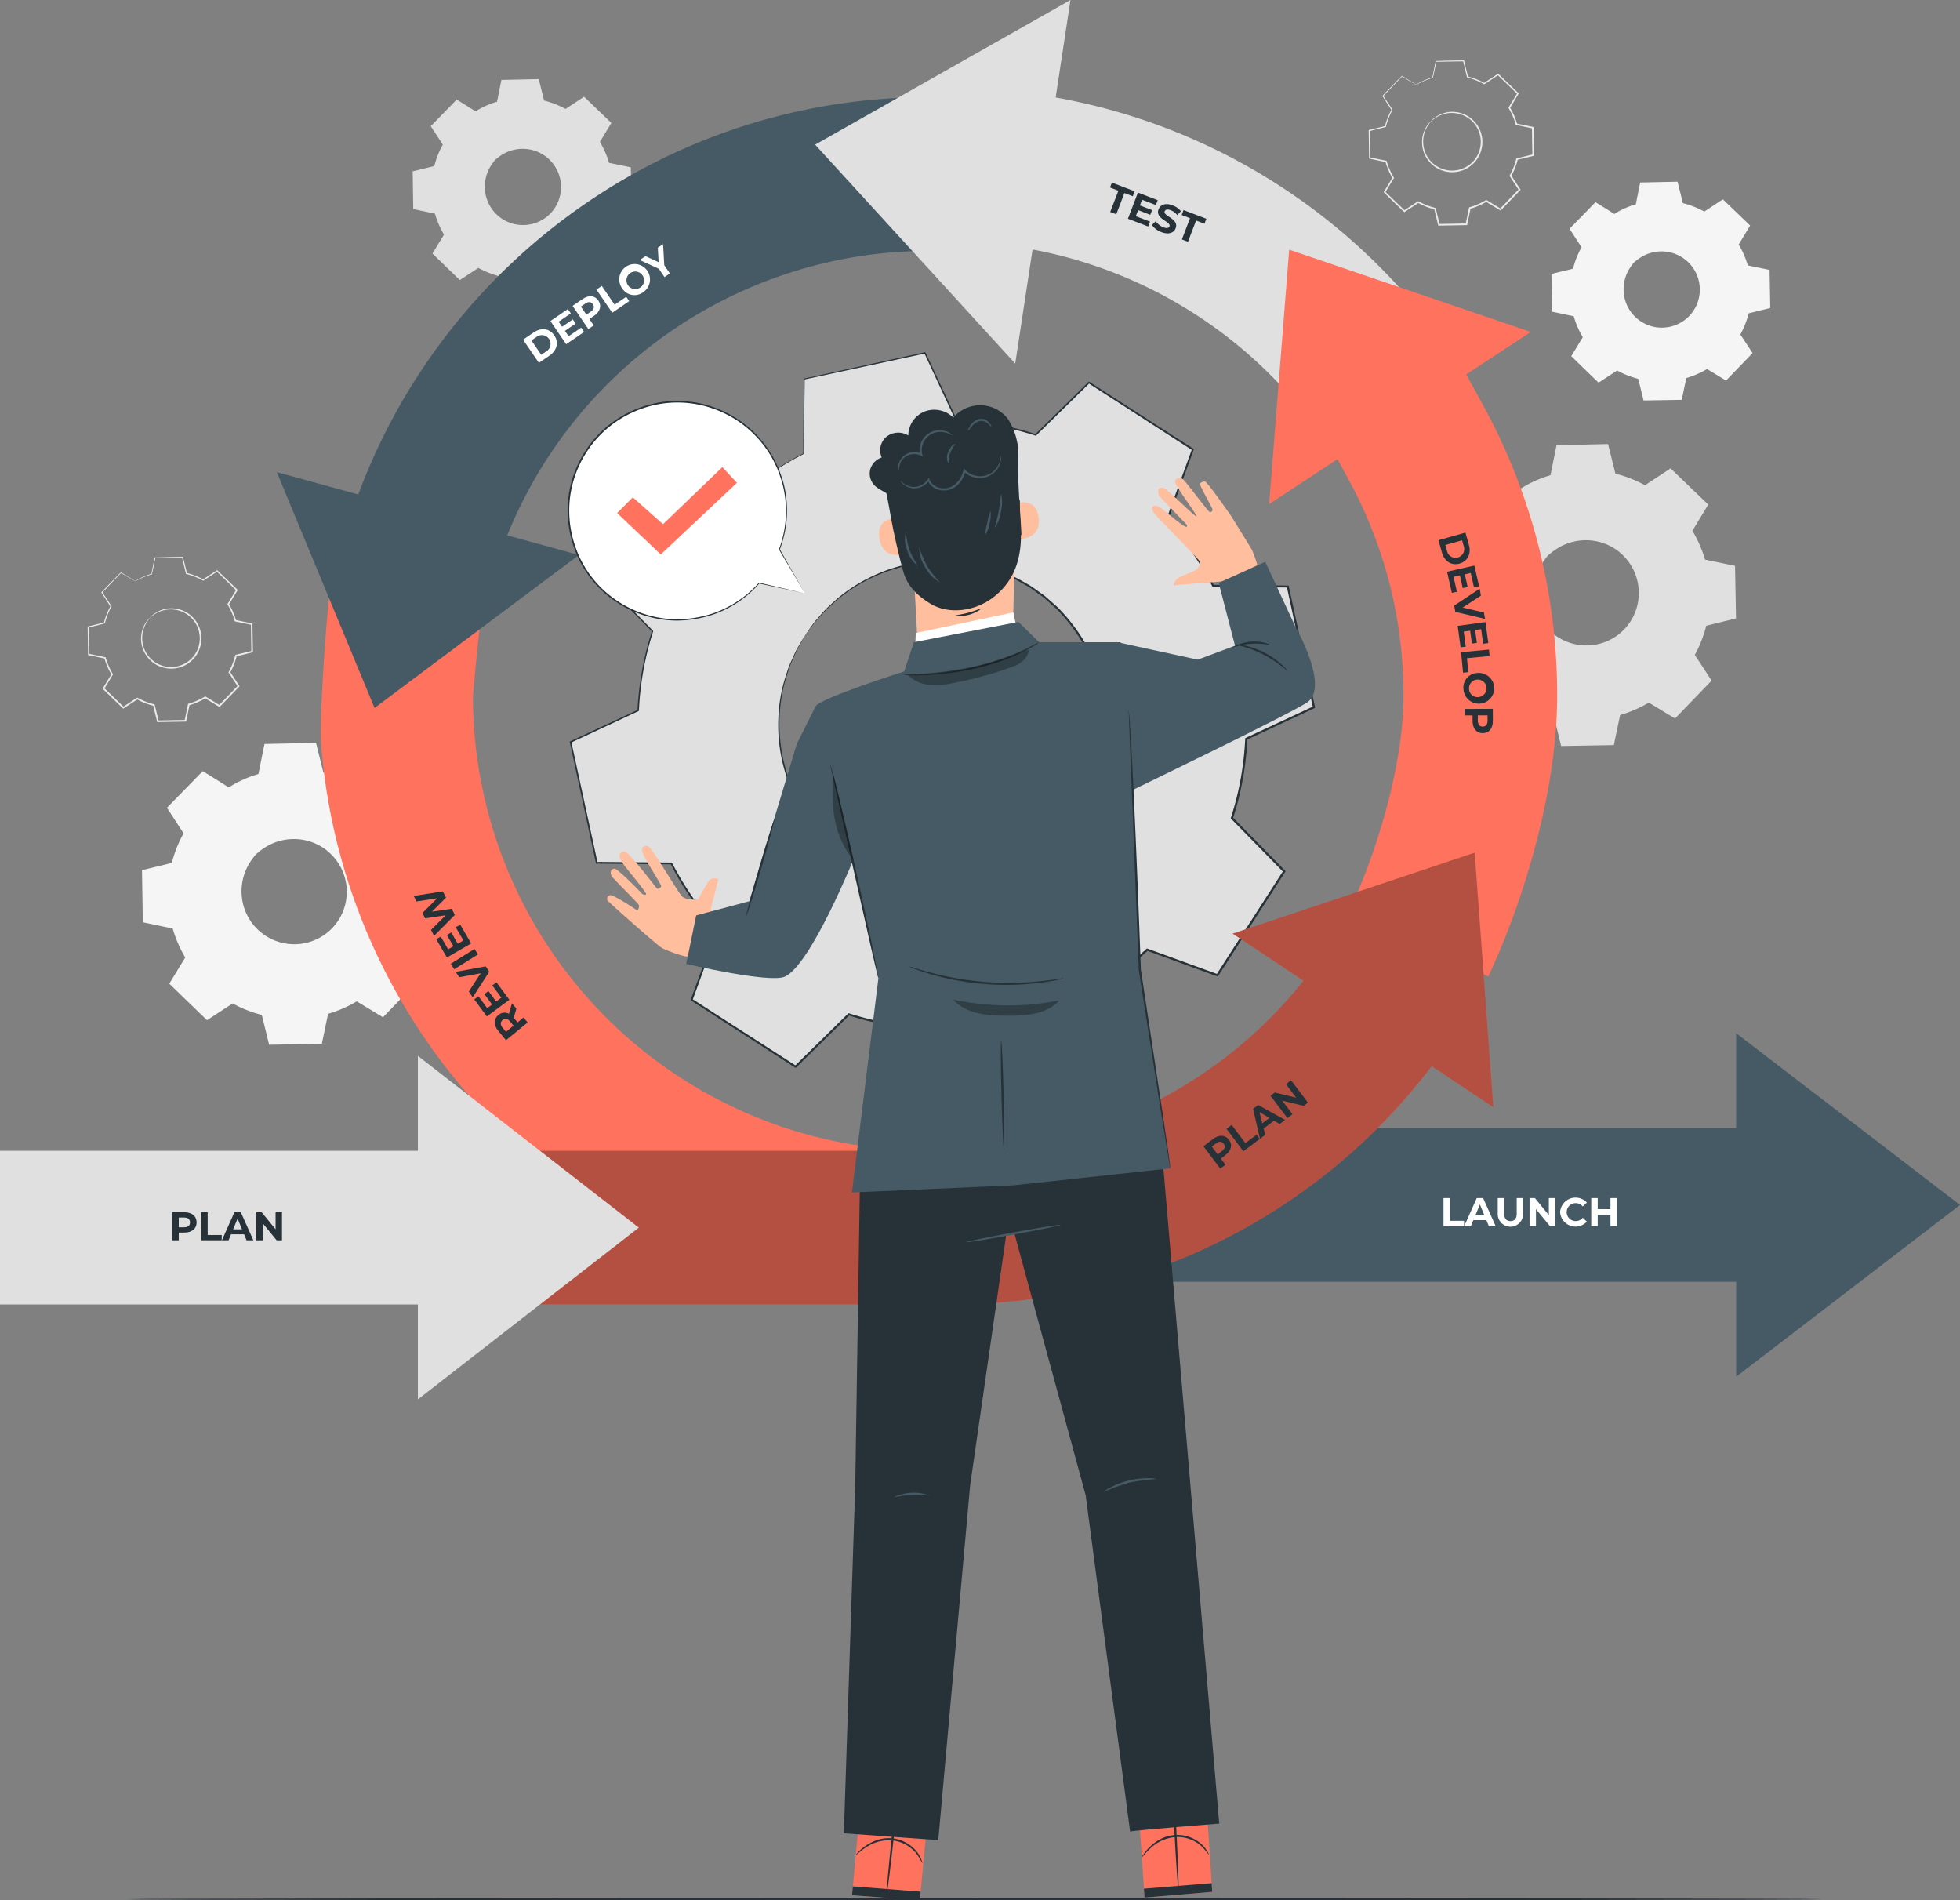 <svg xmlns="http://www.w3.org/2000/svg" width="471.966" height="457.498" viewBox="0 0 471.966 457.498">
  <rect x="0" y="0" width="471.966" height="457.498" fill="#808080" stroke="none"/>
  <g id="Group_463" data-name="Group 463" transform="translate(-15.415 -22.057)">
    <g id="Background_Complete" data-name="Background Complete">
      <g id="Group_73" data-name="Group 73">
        <g id="Group_12" data-name="Group 12">
          <g id="Group_3" data-name="Group 3">
            <g id="Group_2" data-name="Group 2">
              <g id="Group_1" data-name="Group 1">
                <path id="Path_1" data-name="Path 1" d="M381.639,139.7a29.638,29.638,0,0,1,7.234-3.144l1.491-7.161,12.1-.213,1.741,7.1a29.668,29.668,0,0,1,7.341,2.888l6.115-4.008,8.7,8.4-3.79,6.251a29.635,29.635,0,0,1,3.144,7.237l7.161,1.49.212,12.1-7.1,1.741a29.668,29.668,0,0,1-2.888,7.341l4.007,6.115-8.4,8.706-6.252-3.791a29.6,29.6,0,0,1-7.236,3.144l-1.49,7.161-12.1.213-1.741-7.1a29.668,29.668,0,0,1-7.341-2.888L376.43,195.3l-8.7-8.4,3.79-6.251a29.638,29.638,0,0,1-3.145-7.236l-7.16-1.49-.213-12.1,7.1-1.742a29.7,29.7,0,0,1,2.888-7.34l-4.007-6.115,8.4-8.706,6.253,3.791Zm6.449,16.118a12.981,12.981,0,1,0,18.355-.323A12.98,12.98,0,0,0,388.088,155.822Z" fill="#e0e0e0"/>
              </g>
            </g>
          </g>
          <g id="Group_7" data-name="Group 7">
            <g id="Group_6" data-name="Group 6">
              <g id="Group_5" data-name="Group 5">
                <g id="Group_4" data-name="Group 4">
                  <path id="Path_2" data-name="Path 2" d="M388.088,155.822a9.821,9.821,0,0,1,2.417-2.122,12.927,12.927,0,0,1,8.469-2,13.09,13.09,0,0,1,5.756,2.045,13.3,13.3,0,0,1,4.655,5.245,13.292,13.292,0,0,1,1.253,7.639,13.244,13.244,0,0,1-10.957,11.351,13.31,13.31,0,0,1-7.681-.984,13.3,13.3,0,0,1-5.4-4.468,13.083,13.083,0,0,1-2.245-5.681,12.926,12.926,0,0,1,1.7-8.534,9.824,9.824,0,0,1,2.035-2.489c.07.059-.783.852-1.783,2.634a12.934,12.934,0,0,0-1.435,8.31,12.68,12.68,0,0,0,7.41,9.6,12.666,12.666,0,0,0,7.278.893,12.577,12.577,0,0,0,10.358-10.73,12.7,12.7,0,0,0-1.147-7.241,12.683,12.683,0,0,0-9.856-7.068,12.93,12.93,0,0,0-8.255,1.726C388.912,155.009,388.15,155.89,388.088,155.822Z" fill="#e0e0e0"/>
                </g>
              </g>
            </g>
          </g>
          <g id="Group_11" data-name="Group 11">
            <g id="Group_10" data-name="Group 10">
              <g id="Group_9" data-name="Group 9">
                <g id="Group_8" data-name="Group 8">
                  <path id="Path_3" data-name="Path 3" d="M381.638,139.7a2.9,2.9,0,0,1-.4-.213l-1.2-.693-4.712-2.783.147-.019-8.354,8.754.023-.234c1.221,1.848,2.579,3.9,4.032,6.1l.072.11-.064.117a29.608,29.608,0,0,0-2.841,7.292l-.035.143-.144.036-7.1,1.762.2-.262c.076,3.809.157,7.852.241,12.1l-.233-.281,7.163,1.476.182.038.051.179a29.464,29.464,0,0,0,3.123,7.154l.1.166-.1.167c-1.172,1.939-2.464,4.078-3.781,6.256l-.053-.41,8.716,8.394-.431-.04c1.9-1.251,3.994-2.623,6.111-4.015l.179-.117.187.1a29.462,29.462,0,0,0,7.255,2.848l.211.051.052.212c.547,2.225,1.144,4.652,1.746,7.1l-.36-.278,12.1-.218-.356.295c.47-2.262.978-4.7,1.489-7.161l.046-.221.216-.061a29.362,29.362,0,0,0,7.138-3.1l.007,0,.195-.116.19.116,6.251,3.791-.459.059,8.406-8.7-.043.458-4-6.117-.121-.185.108-.193a29.318,29.318,0,0,0,2.857-7.249l.052-.212.212-.052,7.1-1.736-.27.351q-.1-6.2-.2-12.1l.272.329-7.158-1.5-.2-.042-.054-.194a29.407,29.407,0,0,0-3.1-7.16l-.1-.168.1-.166q1.955-3.211,3.8-6.244l.05.383-8.688-8.423.354.034-6.124,3.992-.136.089-.141-.079a29.542,29.542,0,0,0-7.269-2.884l-.145-.036-.034-.143c-.624-2.584-1.187-4.911-1.718-7.109l.218.167-12.1.159.16-.133c-.614,2.857-1.117,5.2-1.536,7.152l-.016.072-.069.019a30.664,30.664,0,0,0-5.532,2.128l-1.3.68a2.892,2.892,0,0,1-.434.221,3.669,3.669,0,0,1,.4-.275c.276-.17.7-.425,1.275-.735a28.631,28.631,0,0,1,5.524-2.249l-.085.09c.395-1.957.867-4.306,1.444-7.17l.026-.13.135,0,12.1-.265.175,0,.043.171c.545,2.195,1.123,4.518,1.765,7.1l-.179-.179a29.927,29.927,0,0,1,7.412,2.893l-.276.01,6.105-4.023.19-.125.164.159,8.722,8.387.178.171-.128.212-3.779,6.257v-.333a30,30,0,0,1,3.189,7.311l-.253-.235,7.163,1.481.268.056,0,.274q.11,5.9.225,12.1l.006.283-.276.068-7.1,1.747.263-.264a29.994,29.994,0,0,1-2.918,7.432l-.014-.377q1.986,3.025,4.01,6.113l.162.246-.205.212-8.4,8.708-.206.213-.254-.154-6.251-3.789h.385l-.007,0a30.021,30.021,0,0,1-7.32,3.179l.262-.281-1.492,7.16-.06.29-.3,0-12.1.207-.291.005-.069-.283c-.6-2.452-1.193-4.88-1.737-7.1l.264.264a30.113,30.113,0,0,1-7.427-2.929l.366-.013-6.119,4-.232.152-.2-.192-8.7-8.416-.191-.185.138-.226c1.323-2.174,2.622-4.309,3.8-6.245v.332a30.024,30.024,0,0,1-3.165-7.318l.233.217-7.158-1.5-.229-.049,0-.233c-.065-4.245-.127-8.289-.185-12.1l0-.212.2-.05,7.109-1.722-.178.179a29.856,29.856,0,0,1,2.934-7.388l.008.226c-1.435-2.209-2.776-4.274-3.984-6.131l-.082-.128.105-.107,8.455-8.657.067-.069.08.05,4.605,2.865,1.184.752A3.61,3.61,0,0,1,381.638,139.7Z" fill="#e0e0e0"/>
                </g>
              </g>
            </g>
          </g>
        </g>
        <g id="Group_24" data-name="Group 24">
          <g id="Group_15" data-name="Group 15">
            <g id="Group_14" data-name="Group 14">
              <g id="Group_13" data-name="Group 13">
                <path id="Path_4" data-name="Path 4" d="M70.518,211.642a29.683,29.683,0,0,1,7.235-3.144l1.49-7.161,12.1-.212,1.741,7.1a29.581,29.581,0,0,1,7.342,2.888l6.115-4.009,8.705,8.406-3.79,6.251A29.612,29.612,0,0,1,114.6,229l7.16,1.49.213,12.1-7.1,1.742a29.661,29.661,0,0,1-2.888,7.34l4.008,6.116-8.4,8.705-6.251-3.79a29.689,29.689,0,0,1-7.236,3.144l-1.491,7.161-12.1.212-1.742-7.1a29.661,29.661,0,0,1-7.34-2.888l-6.115,4.008-8.706-8.4,3.79-6.251a29.651,29.651,0,0,1-3.144-7.236l-7.161-1.49-.212-12.1,7.1-1.742a29.646,29.646,0,0,1,2.888-7.34l-4.008-6.116,8.4-8.705,6.252,3.79Zm6.45,16.118a12.981,12.981,0,1,0,18.355-.322A12.981,12.981,0,0,0,76.968,227.76Z" fill="#f5f5f5"/>
              </g>
            </g>
          </g>
          <g id="Group_19" data-name="Group 19">
            <g id="Group_18" data-name="Group 18">
              <g id="Group_17" data-name="Group 17">
                <g id="Group_16" data-name="Group 16">
                  <path id="Path_5" data-name="Path 5" d="M76.968,227.76a9.808,9.808,0,0,1,2.417-2.121,12.927,12.927,0,0,1,8.469-2,13.086,13.086,0,0,1,5.756,2.045,13.282,13.282,0,0,1,4.654,5.244,13.308,13.308,0,0,1,1.254,7.64A13.247,13.247,0,0,1,88.56,249.917a13.295,13.295,0,0,1-7.68-.985,13.289,13.289,0,0,1-5.406-4.468,13.087,13.087,0,0,1-2.245-5.68,12.926,12.926,0,0,1,1.7-8.534,9.8,9.8,0,0,1,2.035-2.49c.07.06-.784.852-1.784,2.634a12.947,12.947,0,0,0-1.435,8.31,12.686,12.686,0,0,0,7.41,9.6,12.682,12.682,0,0,0,7.279.892A12.58,12.58,0,0,0,98.8,238.468a12.691,12.691,0,0,0-1.148-7.241,12.686,12.686,0,0,0-9.855-7.068,12.943,12.943,0,0,0-8.255,1.726C77.791,226.947,77.03,227.829,76.968,227.76Z" fill="#f5f5f5"/>
                </g>
              </g>
            </g>
          </g>
          <g id="Group_23" data-name="Group 23">
            <g id="Group_22" data-name="Group 22">
              <g id="Group_21" data-name="Group 21">
                <g id="Group_20" data-name="Group 20">
                  <path id="Path_6" data-name="Path 6" d="M70.518,211.642a2.768,2.768,0,0,1-.4-.212l-1.2-.694L64.2,207.954l.147-.02L56,216.688l.022-.234c1.222,1.848,2.58,3.9,4.032,6.1l.073.109-.064.117a29.585,29.585,0,0,0-2.842,7.292l-.034.143-.145.036-7.1,1.762.2-.261c.076,3.809.156,7.852.24,12.1l-.233-.281,7.163,1.476.183.038.051.179a29.5,29.5,0,0,0,3.123,7.154l.1.165-.1.167C59.5,254.685,58.2,256.824,56.888,259l-.053-.411c2.737,2.637,5.69,5.48,8.715,8.395l-.43-.041,6.111-4.014.179-.117.187.1a29.477,29.477,0,0,0,7.254,2.847l.212.052.052.212c.546,2.225,1.143,4.652,1.746,7.1l-.361-.278,12.1-.217-.355.294,1.488-7.161.046-.22.217-.062a29.359,29.359,0,0,0,7.138-3.1l.006,0,.195-.116.191.116,6.251,3.79-.46.06,8.407-8.7-.043.458-4-6.116-.122-.186.108-.192a29.316,29.316,0,0,0,2.857-7.249l.053-.213.212-.051,7.1-1.736-.269.35q-.1-6.195-.2-12.1l.272.329-7.158-1.5-.2-.042-.055-.194a29.427,29.427,0,0,0-3.1-7.16l-.1-.168.1-.166,3.8-6.244.05.382-8.688-8.422.354.033-6.125,3.993-.136.088-.14-.078a29.492,29.492,0,0,0-7.27-2.884l-.144-.036-.035-.143c-.624-2.584-1.186-4.911-1.718-7.109l.218.167-12.1.159.16-.133c-.613,2.856-1.116,5.2-1.536,7.152l-.015.071-.069.019a30.71,30.71,0,0,0-5.533,2.129l-1.3.68a2.859,2.859,0,0,1-.434.22,3.862,3.862,0,0,1,.4-.274c.277-.17.7-.426,1.275-.735a28.685,28.685,0,0,1,5.524-2.25l-.084.091c.394-1.957.867-4.307,1.444-7.171l.026-.13.134,0,12.1-.265.175,0,.043.172c.546,2.194,1.123,4.518,1.765,7.1l-.179-.179a29.93,29.93,0,0,1,7.413,2.892l-.276.01,6.1-4.023.19-.125.165.159,8.722,8.387.178.171-.129.213-3.779,6.257V221.6a29.981,29.981,0,0,1,3.188,7.311l-.252-.235,7.162,1.481.268.055,0,.275q.11,5.9.225,12.1l0,.283-.275.067-7.1,1.747.264-.263a30,30,0,0,1-2.919,7.432l-.014-.378,4.011,6.113.161.246-.2.212-8.4,8.708-.206.214-.254-.155-6.252-3.789h.385l-.007,0A30.059,30.059,0,0,1,94.2,266.2l.262-.281-1.491,7.16-.06.289-.3.005-12.1.207-.291.006-.069-.284c-.6-2.451-1.193-4.879-1.737-7.1l.263.263a30.119,30.119,0,0,1-7.426-2.928l.366-.014-6.12,4-.231.151-.2-.192c-3.019-2.921-5.964-5.772-8.695-8.416l-.191-.184.138-.226c1.322-2.175,2.621-4.31,3.8-6.245v.332a30.029,30.029,0,0,1-3.166-7.318l.234.216-7.158-1.5-.23-.048,0-.234c-.065-4.245-.126-8.288-.184-12.1l0-.213.206-.05,7.109-1.721-.179.178a29.966,29.966,0,0,1,2.934-7.388l.008.226L55.7,216.661l-.083-.127.1-.108,8.455-8.657.067-.069.08.05,4.6,2.866,1.185.752A3.713,3.713,0,0,1,70.518,211.642Z" fill="#f5f5f5"/>
                </g>
              </g>
            </g>
          </g>
        </g>
        <g id="Group_36" data-name="Group 36">
          <g id="Group_27" data-name="Group 27">
            <g id="Group_26" data-name="Group 26">
              <g id="Group_25" data-name="Group 25">
                <path id="Path_7" data-name="Path 7" d="M404.15,73.59a21.521,21.521,0,0,1,5.243-2.279l1.08-5.189,8.767-.154,1.262,5.148a21.48,21.48,0,0,1,5.32,2.093l4.431-2.9,6.309,6.091-2.747,4.53a21.473,21.473,0,0,1,2.279,5.244l5.188,1.08.154,8.767-5.147,1.262A21.489,21.489,0,0,1,434.2,102.6l2.9,4.432-6.09,6.308-4.53-2.747a21.473,21.473,0,0,1-5.244,2.279l-1.08,5.189-8.767.154-1.262-5.148a21.5,21.5,0,0,1-5.32-2.093l-4.431,2.9-6.308-6.09,2.746-4.53a21.47,21.47,0,0,1-2.278-5.244l-5.189-1.08-.154-8.767,5.148-1.262a21.489,21.489,0,0,1,2.093-5.319l-2.9-4.432,6.091-6.308,4.53,2.747Zm4.674,11.679a9.407,9.407,0,1,0,13.3-.233A9.408,9.408,0,0,0,408.824,85.269Z" fill="#f5f5f5"/>
              </g>
            </g>
          </g>
          <g id="Group_31" data-name="Group 31">
            <g id="Group_30" data-name="Group 30">
              <g id="Group_29" data-name="Group 29">
                <g id="Group_28" data-name="Group 28">
                  <path id="Path_8" data-name="Path 8" d="M408.824,85.269a7.117,7.117,0,0,1,1.752-1.537,9.369,9.369,0,0,1,6.137-1.451,9.493,9.493,0,0,1,4.171,1.482,9.627,9.627,0,0,1,3.373,3.8,9.651,9.651,0,0,1,.908,5.536,9.6,9.6,0,0,1-7.94,8.225,9.65,9.65,0,0,1-5.566-.713,9.632,9.632,0,0,1-3.917-3.238,9.488,9.488,0,0,1-1.627-4.116,9.361,9.361,0,0,1,1.235-6.184,7.09,7.09,0,0,1,1.474-1.805c.051.044-.568.618-1.292,1.909a9.377,9.377,0,0,0-1.04,6.022,9.192,9.192,0,0,0,5.37,6.958,9.177,9.177,0,0,0,5.274.646,9.113,9.113,0,0,0,7.506-7.775,9.2,9.2,0,0,0-.832-5.247,9.189,9.189,0,0,0-7.142-5.122,9.375,9.375,0,0,0-5.981,1.251C409.421,84.68,408.869,85.319,408.824,85.269Z" fill="#f5f5f5"/>
                </g>
              </g>
            </g>
          </g>
          <g id="Group_35" data-name="Group 35">
            <g id="Group_34" data-name="Group 34">
              <g id="Group_33" data-name="Group 33">
                <g id="Group_32" data-name="Group 32">
                  <path id="Path_9" data-name="Path 9" d="M404.15,73.59a2.024,2.024,0,0,1-.292-.155l-.869-.5-3.414-2.016.106-.014-6.053,6.343.016-.17c.885,1.34,1.869,2.828,2.922,4.42l.052.079-.046.085a21.423,21.423,0,0,0-2.059,5.284l-.025.1-.105.026-5.144,1.277.146-.19c.055,2.76.113,5.69.174,8.766l-.169-.2,5.191,1.069.132.028.037.13a21.365,21.365,0,0,0,2.263,5.183l.073.121-.073.121-2.74,4.533-.038-.3c1.983,1.911,4.123,3.971,6.316,6.083l-.312-.03,4.428-2.908.13-.085.135.075a21.4,21.4,0,0,0,5.257,2.064l.153.037.038.154c.4,1.612.829,3.37,1.265,5.147l-.261-.2,8.767-.158-.257.213c.341-1.639.708-3.408,1.079-5.189l.033-.16.157-.044a21.291,21.291,0,0,0,5.172-2.247l.005,0,.141-.084.138.084,4.53,2.747-.333.043,6.092-6.307-.032.332q-1.464-2.238-2.9-4.433l-.087-.134.078-.14a21.231,21.231,0,0,0,2.07-5.253l.038-.153.154-.038,5.148-1.258-.2.254q-.073-4.489-.145-8.767l.2.238L436.044,86.4l-.143-.03-.04-.141a21.326,21.326,0,0,0-2.245-5.188l-.073-.122.073-.12,2.754-4.525.036.277-6.3-6.1.257.024-4.439,2.893-.1.065-.1-.057a21.384,21.384,0,0,0-5.268-2.09l-.1-.026-.024-.1c-.453-1.872-.86-3.559-1.245-5.152l.157.122-8.768.115.116-.1c-.444,2.07-.809,3.767-1.113,5.182l-.011.052-.05.014a22.215,22.215,0,0,0-4.009,1.542l-.943.493a2.215,2.215,0,0,1-.315.16,2.727,2.727,0,0,1,.293-.2c.2-.124.5-.309.924-.533a20.791,20.791,0,0,1,4-1.63l-.06.066c.285-1.418.628-3.121,1.046-5.2l.019-.094.1,0,8.767-.192.126,0,.032.124c.395,1.591.814,3.275,1.278,5.143l-.129-.129a21.645,21.645,0,0,1,5.371,2.1l-.2.007,4.424-2.915.137-.091.12.115,6.32,6.078.129.124-.093.154-2.738,4.534V80.8a21.773,21.773,0,0,1,2.311,5.3l-.183-.17,5.19,1.074.194.04,0,.2q.078,4.276.162,8.767l0,.205-.2.049-5.147,1.266.191-.191a21.741,21.741,0,0,1-2.115,5.386l-.01-.274,2.906,4.43.117.178-.148.154-6.089,6.31-.149.155-.184-.112-4.53-2.746h.279l0,0a21.814,21.814,0,0,1-5.3,2.3l.189-.2c-.371,1.781-.739,3.55-1.08,5.188l-.044.21-.214,0-8.768.15-.211,0-.05-.206c-.434-1.776-.864-3.536-1.259-5.148l.191.191a21.812,21.812,0,0,1-5.381-2.122l.265-.01-4.434,2.9-.168.11-.144-.139-6.3-6.1-.139-.134.1-.164,2.753-4.526v.241a21.759,21.759,0,0,1-2.293-5.3l.169.157-5.187-1.09-.167-.035,0-.169c-.047-3.076-.092-6.007-.134-8.767l0-.154.149-.037L394.3,86.73l-.13.13a21.676,21.676,0,0,1,2.126-5.354l.006.163-2.886-4.442-.06-.093.076-.078,6.127-6.273.049-.05.057.036L403,72.846l.859.545A2.454,2.454,0,0,1,404.15,73.59Z" fill="#f5f5f5"/>
                </g>
              </g>
            </g>
          </g>
        </g>
        <g id="Group_48" data-name="Group 48">
          <g id="Group_39" data-name="Group 39">
            <g id="Group_38" data-name="Group 38">
              <g id="Group_37" data-name="Group 37">
                <path id="Path_10" data-name="Path 10" d="M129.934,48.889a21.462,21.462,0,0,1,5.243-2.278l1.079-5.19,8.768-.153,1.262,5.147a21.5,21.5,0,0,1,5.32,2.093l4.431-2.9,6.308,6.092L159.6,56.224a21.486,21.486,0,0,1,2.278,5.244l5.189,1.08.154,8.767-5.148,1.262a21.489,21.489,0,0,1-2.093,5.319l2.9,4.432-6.09,6.309-4.53-2.747a21.479,21.479,0,0,1-5.243,2.278l-1.081,5.189-8.767.154-1.262-5.148a21.488,21.488,0,0,1-5.319-2.093l-4.431,2.905-6.309-6.091,2.747-4.53a21.482,21.482,0,0,1-2.279-5.243l-5.189-1.08-.154-8.768,5.148-1.262a21.528,21.528,0,0,1,2.093-5.319l-2.9-4.431,6.09-6.309,4.531,2.747Zm4.674,11.68a9.407,9.407,0,1,0,13.3-.234A9.406,9.406,0,0,0,134.608,60.569Z" fill="#e0e0e0"/>
              </g>
            </g>
          </g>
          <g id="Group_43" data-name="Group 43">
            <g id="Group_42" data-name="Group 42">
              <g id="Group_41" data-name="Group 41">
                <g id="Group_40" data-name="Group 40">
                  <path id="Path_11" data-name="Path 11" d="M134.608,60.569a7.1,7.1,0,0,1,1.751-1.537,9.363,9.363,0,0,1,6.137-1.451,9.479,9.479,0,0,1,4.171,1.481,9.634,9.634,0,0,1,3.373,3.8,9.64,9.64,0,0,1,.909,5.536,9.6,9.6,0,0,1-7.941,8.225,9.631,9.631,0,0,1-5.566-.713,9.635,9.635,0,0,1-3.916-3.238,9.481,9.481,0,0,1-1.628-4.116,9.369,9.369,0,0,1,1.235-6.184,7.108,7.108,0,0,1,1.475-1.8c.051.043-.568.617-1.293,1.908a9.384,9.384,0,0,0-1.04,6.022,9.192,9.192,0,0,0,5.37,6.958,9.191,9.191,0,0,0,5.274.647,9.116,9.116,0,0,0,7.506-7.776,9.19,9.19,0,0,0-.831-5.247,9.2,9.2,0,0,0-7.142-5.122,9.379,9.379,0,0,0-5.982,1.251C135.2,59.98,134.652,60.618,134.608,60.569Z" fill="#e0e0e0"/>
                </g>
              </g>
            </g>
          </g>
          <g id="Group_47" data-name="Group 47">
            <g id="Group_46" data-name="Group 46">
              <g id="Group_45" data-name="Group 45">
                <g id="Group_44" data-name="Group 44">
                  <path id="Path_12" data-name="Path 12" d="M129.934,48.889a1.957,1.957,0,0,1-.293-.154l-.868-.5-3.415-2.017.107-.014-6.054,6.344.016-.17c.886,1.339,1.87,2.827,2.922,4.419l.053.079-.047.085a21.478,21.478,0,0,0-2.059,5.284l-.025.1-.1.026-5.145,1.277.146-.19c.055,2.761.113,5.691.175,8.767l-.169-.2c1.607.331,3.377.695,5.19,1.07l.133.027.037.13a21.35,21.35,0,0,0,2.263,5.184l.073.12-.073.121c-.85,1.4-1.786,2.955-2.74,4.534l-.039-.3,6.316,6.083-.312-.029,4.428-2.909.13-.085.136.075a21.376,21.376,0,0,0,5.256,2.064l.154.037.037.154c.4,1.612.829,3.371,1.266,5.147l-.262-.2,8.768-.158-.258.213c.341-1.639.709-3.407,1.079-5.189l.033-.16.157-.044a21.26,21.26,0,0,0,5.173-2.247l0,0,.142-.084.138.084,4.53,2.747-.334.043,6.092-6.307-.031.332q-1.466-2.238-2.9-4.432l-.088-.135.078-.139a21.246,21.246,0,0,0,2.07-5.253l.039-.154.153-.037,5.149-1.258-.2.253q-.075-4.488-.145-8.767l.2.239L161.828,61.7l-.144-.03-.039-.14a21.319,21.319,0,0,0-2.246-5.189l-.073-.121.073-.121,2.754-4.525.036.278-6.3-6.1.257.024-4.438,2.894-.1.064-.1-.057a21.4,21.4,0,0,0-5.268-2.09l-.1-.026-.025-.1c-.452-1.872-.86-3.558-1.245-5.151l.158.121-8.768.115.116-.1c-.445,2.07-.809,3.768-1.113,5.182l-.011.052-.051.014a22.352,22.352,0,0,0-4.009,1.542l-.943.493a2.185,2.185,0,0,1-.314.16,2.628,2.628,0,0,1,.292-.2c.2-.123.5-.308.924-.533a20.844,20.844,0,0,1,4-1.63l-.061.066c.285-1.418.628-3.121,1.046-5.2l.019-.094.1,0,8.766-.192.127,0,.031.125c.4,1.59.814,3.274,1.279,5.143l-.13-.13a21.652,21.652,0,0,1,5.372,2.1l-.2.007,4.424-2.915.137-.09.119.114,6.321,6.078.129.124-.093.154L159.8,56.345V56.1a21.7,21.7,0,0,1,2.311,5.3l-.183-.171,5.19,1.074.194.04,0,.2q.08,4.275.163,8.766l0,.206-.2.049-5.147,1.265.191-.19a21.712,21.712,0,0,1-2.115,5.385l-.01-.274,2.907,4.43.117.178-.148.154-6.089,6.31-.15.155-.183-.112-4.531-2.745h.279l0,0a21.775,21.775,0,0,1-5.3,2.3l.19-.2c-.371,1.781-.74,3.55-1.081,5.189l-.044.209-.214,0-8.767.15-.211,0-.05-.205c-.435-1.777-.865-3.536-1.259-5.149l.191.191a21.8,21.8,0,0,1-5.382-2.122l.265-.01-4.434,2.9-.168.11-.144-.14-6.3-6.1-.138-.134.1-.164c.958-1.576,1.9-3.123,2.753-4.525v.24a21.734,21.734,0,0,1-2.294-5.3l.169.157-5.187-1.091-.166-.035,0-.169c-.047-3.076-.092-6.006-.134-8.767l0-.154.149-.036,5.151-1.248-.129.13a21.676,21.676,0,0,1,2.126-5.354l.006.164L119.2,52.526l-.06-.092.077-.078,6.126-6.274.049-.049.058.036,3.337,2.076.858.545A2.764,2.764,0,0,1,129.934,48.889Z" fill="#e0e0e0"/>
                </g>
              </g>
            </g>
          </g>
        </g>
        <g id="Group_60" data-name="Group 60">
          <g id="Group_51" data-name="Group 51">
            <g id="Group_50" data-name="Group 50">
              <g id="Group_49" data-name="Group 49">
                <path id="Path_13" data-name="Path 13" d="M361.883,76.2l0-.02-.95-3.875a16.264,16.264,0,0,1-4-1.572l-3.351,2.2-.015-.014-4.78-4.616.01-.017,2.067-3.409a16.283,16.283,0,0,1-1.712-3.941l-3.925-.817V60.1l-.117-6.644.02,0L349,52.5a16.31,16.31,0,0,1,1.572-4l-2.2-3.352.014-.014,4.615-4.781.017.01,3.41,2.068a16.3,16.3,0,0,1,3.94-1.713l.817-3.925h.021l6.643-.116,0,.019.949,3.875a16.24,16.24,0,0,1,4,1.572l3.352-2.2.014.014,4.781,4.616-.01.017-2.067,3.409a16.179,16.179,0,0,1,1.711,3.941l3.925.817v.02l.117,6.644-.019,0-3.875.949a16.286,16.286,0,0,1-1.572,4l2.2,3.352-.015.014-4.615,4.781-.017-.01L373.3,70.45a16.3,16.3,0,0,1-3.94,1.711l-.818,3.926h-.02Zm-4.954-5.526.013.007a16.186,16.186,0,0,0,4.014,1.58l.014,0,0,.015.948,3.87,6.584-.115.816-3.917.015,0a16.279,16.279,0,0,0,3.956-1.719l.012-.008.013.008,3.406,2.065,4.573-4.738-2.191-3.344.008-.013a16.251,16.251,0,0,0,1.578-4.013l0-.015.015,0,3.87-.948-.117-6.584-3.915-.815,0-.015a16.212,16.212,0,0,0-1.719-3.956l-.008-.013.008-.013,2.065-3.4-4.738-4.574-3.344,2.191L372.8,42.2a16.189,16.189,0,0,0-4.013-1.578l-.015,0,0-.014-.948-3.87-6.584.115-.815,3.917-.015,0a16.231,16.231,0,0,0-3.955,1.72l-.013.008-.013-.008-3.406-2.066-4.573,4.738,2.19,3.344-.007.013a16.279,16.279,0,0,0-1.579,4.013l0,.015-.015,0-3.87.948.116,6.584,3.915.815.005.015a16.2,16.2,0,0,0,1.719,3.956l.007.013-.007.013-2.066,3.4,4.739,4.574Zm8.149-7.324a7.129,7.129,0,0,1-5.13-12.083h0a7.133,7.133,0,1,1,5.13,12.083Zm0-14.208a7.062,7.062,0,0,0-5.1,2.161h0a7.089,7.089,0,1,0,5.1-2.161Z" fill="#e0e0e0"/>
              </g>
            </g>
          </g>
          <g id="Group_55" data-name="Group 55">
            <g id="Group_54" data-name="Group 54">
              <g id="Group_53" data-name="Group 53">
                <g id="Group_52" data-name="Group 52">
                  <path id="Path_14" data-name="Path 14" d="M359.965,51.289a5.382,5.382,0,0,1,1.324-1.162,7.079,7.079,0,0,1,4.637-1.1,7.168,7.168,0,0,1,3.151,1.12,7.269,7.269,0,0,1,2.548,2.871,7.282,7.282,0,0,1,.687,4.183,7.251,7.251,0,0,1-6,6.215,7.289,7.289,0,0,1-4.205-.539,7.28,7.28,0,0,1-2.959-2.447,7.169,7.169,0,0,1-1.23-3.11,7.075,7.075,0,0,1,.933-4.672,5.387,5.387,0,0,1,1.114-1.363c.039.032-.429.466-.976,1.442a7.088,7.088,0,0,0-.786,4.55,6.943,6.943,0,0,0,4.057,5.257,6.946,6.946,0,0,0,3.985.488,6.883,6.883,0,0,0,5.671-5.874,6.943,6.943,0,0,0-.628-3.965,6.946,6.946,0,0,0-5.4-3.87,7.091,7.091,0,0,0-4.52.945C360.416,50.844,360,51.326,359.965,51.289Z" fill="#ebebeb"/>
                </g>
              </g>
            </g>
          </g>
          <g id="Group_59" data-name="Group 59">
            <g id="Group_58" data-name="Group 58">
              <g id="Group_57" data-name="Group 57">
                <g id="Group_56" data-name="Group 56">
                  <path id="Path_15" data-name="Path 15" d="M356.434,42.464a1.424,1.424,0,0,1-.221-.117l-.656-.379-2.58-1.524.08-.01-4.574,4.793.013-.128c.669,1.011,1.412,2.136,2.207,3.339l.04.06-.035.064a16.249,16.249,0,0,0-1.556,3.992l-.019.078-.079.02-3.886.965.11-.144c.042,2.086.085,4.3.132,6.624l-.128-.154,3.922.808.1.021.028.1a16.146,16.146,0,0,0,1.71,3.917l.055.09-.055.092-2.071,3.425-.029-.225,4.772,4.6-.236-.022,3.346-2.2.1-.065.1.057A16.066,16.066,0,0,0,361,72.1l.115.029.029.116c.3,1.218.626,2.547.956,3.889l-.2-.152,6.625-.119-.195.161c.258-1.239.535-2.575.815-3.921l.025-.121.119-.033a16.058,16.058,0,0,0,3.908-1.7l0,0,.107-.063.105.063,3.422,2.075-.252.033,4.6-4.765-.023.25q-1.109-1.69-2.193-3.349l-.067-.1.059-.105a16.063,16.063,0,0,0,1.565-3.969l.029-.117.115-.028,3.89-.95-.147.192q-.057-3.393-.11-6.625l.149.181-3.919-.821-.109-.023-.03-.106a16.119,16.119,0,0,0-1.7-3.921l-.056-.091.056-.091c.713-1.173,1.4-2.309,2.081-3.419l.027.21-4.757-4.612.194.018L372.889,42.3l-.075.049-.077-.043a16.142,16.142,0,0,0-3.98-1.579l-.079-.02-.019-.078c-.342-1.415-.65-2.689-.94-3.893l.119.092-6.625.087.088-.073c-.336,1.564-.612,2.847-.841,3.916l-.009.039-.038.011a16.816,16.816,0,0,0-3.029,1.165l-.712.372a1.527,1.527,0,0,1-.238.121,2.14,2.14,0,0,1,.221-.15c.151-.093.381-.233.7-.4a15.713,15.713,0,0,1,3.024-1.231l-.046.049c.216-1.071.475-2.358.791-3.926l.014-.071.074,0,6.623-.145.1,0,.024.094c.3,1.2.615,2.474.966,3.886l-.1-.1a16.4,16.4,0,0,1,4.058,1.583l-.151.006,3.343-2.2.1-.068.09.087,4.775,4.592.1.094-.071.116Q380.061,46.34,379,48.1v-.182a16.377,16.377,0,0,1,1.746,4l-.138-.129,3.922.811.146.031,0,.15L384.8,59.4l0,.155-.151.037-3.889.956.145-.144a16.452,16.452,0,0,1-1.6,4.069l-.008-.207,2.2,3.347.088.135-.111.116-4.6,4.768-.113.117-.139-.085L373.2,70.6h.211l0,0a16.485,16.485,0,0,1-4.008,1.74l.143-.154c-.28,1.346-.558,2.682-.816,3.92l-.033.159-.162,0-6.625.113-.159,0-.038-.155c-.328-1.343-.653-2.672-.951-3.89l.144.144a16.507,16.507,0,0,1-4.066-1.6l.2-.008-3.351,2.192-.127.083-.108-.1-4.761-4.608-.105-.1.076-.124,2.08-3.419v.181a16.433,16.433,0,0,1-1.733-4.006l.127.119-3.919-.824-.125-.027,0-.127c-.036-2.325-.069-4.539-.1-6.625l0-.116.112-.027,3.893-.943-.1.1a16.36,16.36,0,0,1,1.606-4.045l.005.124-2.181-3.357-.045-.07.057-.059,4.629-4.739.037-.038.044.027,2.521,1.569.648.412A1.912,1.912,0,0,1,356.434,42.464Z" fill="#ebebeb"/>
                </g>
              </g>
            </g>
          </g>
        </g>
        <g id="Group_72" data-name="Group 72">
          <g id="Group_63" data-name="Group 63">
            <g id="Group_62" data-name="Group 62">
              <g id="Group_61" data-name="Group 61">
                <path id="Path_16" data-name="Path 16" d="M53.423,195.721l0-.019-.95-3.875a16.266,16.266,0,0,1-4-1.573l-3.352,2.2-.014-.014-4.781-4.616.011-.017L42.4,184.4a16.27,16.27,0,0,1-1.712-3.941l-3.926-.816v-.02l-.117-6.644.02-.005,3.875-.95a16.24,16.24,0,0,1,1.572-4l-2.2-3.352.013-.014,4.615-4.781.018.01,3.41,2.068a16.246,16.246,0,0,1,3.94-1.712l.817-3.926h.02L59.4,156.2l.005.019.949,3.875a16.224,16.224,0,0,1,4,1.572l3.352-2.2.014.014,4.781,4.616-.01.017-2.067,3.409a16.288,16.288,0,0,1,1.712,3.941l3.924.817v.02l.117,6.644-.02,0-3.875.949a16.24,16.24,0,0,1-1.572,4l2.2,3.352-.014.015-4.615,4.78-.018-.01-3.409-2.067a16.288,16.288,0,0,1-3.941,1.712l-.817,3.925h-.02ZM48.469,190.2l.014.008a16.247,16.247,0,0,0,4.012,1.579l.015,0,0,.015.948,3.87,6.584-.115.815-3.916.015,0a16.24,16.24,0,0,0,3.956-1.719l.013-.008.013.008,3.406,2.065,4.573-4.738L70.646,183.9l.007-.013a16.231,16.231,0,0,0,1.579-4.013l0-.015.015,0,3.87-.948L76,172.322l-3.916-.815,0-.015a16.223,16.223,0,0,0-1.719-3.956l-.008-.013.008-.013,2.065-3.4-4.738-4.574-3.344,2.191-.013-.007a16.174,16.174,0,0,0-4.013-1.578l-.015,0,0-.015-.948-3.87-6.584.115-.815,3.917-.015,0A16.244,16.244,0,0,0,47.986,162l-.012.008L47.961,162l-3.407-2.066-4.573,4.738,2.191,3.344-.007.014a16.167,16.167,0,0,0-1.578,4.012l0,.015-.015,0-3.87.949.115,6.584,3.917.814,0,.015a16.21,16.21,0,0,0,1.72,3.956l.008.013-.008.013-2.065,3.4,4.737,4.575Zm8.148-7.324A7.125,7.125,0,1,1,61.75,180.7,7.11,7.11,0,0,1,56.617,182.871Zm.005-14.211h-.128a7.095,7.095,0,1,0,.128,0Z" fill="#e0e0e0"/>
              </g>
            </g>
          </g>
          <g id="Group_67" data-name="Group 67">
            <g id="Group_66" data-name="Group 66">
              <g id="Group_65" data-name="Group 65">
                <g id="Group_64" data-name="Group 64">
                  <path id="Path_17" data-name="Path 17" d="M51.505,170.806a5.373,5.373,0,0,1,1.323-1.161,7.076,7.076,0,0,1,4.637-1.1,7.167,7.167,0,0,1,3.152,1.12,7.277,7.277,0,0,1,2.548,2.871,7.282,7.282,0,0,1,.687,4.183,7.251,7.251,0,0,1-6,6.215,7.289,7.289,0,0,1-4.205-.539,7.272,7.272,0,0,1-2.959-2.447,7.157,7.157,0,0,1-1.23-3.11,7.075,7.075,0,0,1,.933-4.672,5.387,5.387,0,0,1,1.114-1.363c.039.032-.429.466-.976,1.442a7.082,7.082,0,0,0-.786,4.55,6.943,6.943,0,0,0,4.057,5.257,6.943,6.943,0,0,0,3.985.488,6.883,6.883,0,0,0,5.671-5.874,6.943,6.943,0,0,0-.628-3.965,6.946,6.946,0,0,0-5.4-3.87,7.089,7.089,0,0,0-4.52.945C51.956,170.361,51.539,170.843,51.505,170.806Z" fill="#ebebeb"/>
                </g>
              </g>
            </g>
          </g>
          <g id="Group_71" data-name="Group 71">
            <g id="Group_70" data-name="Group 70">
              <g id="Group_69" data-name="Group 69">
                <g id="Group_68" data-name="Group 68">
                  <path id="Path_18" data-name="Path 18" d="M47.974,161.981a1.459,1.459,0,0,1-.221-.116l-.656-.38-2.58-1.523.08-.011-4.574,4.793.013-.128,2.207,3.339.04.06-.035.064a16.21,16.21,0,0,0-1.556,3.992l-.019.079-.079.019-3.887.965.111-.144c.041,2.086.085,4.3.131,6.624l-.127-.154,3.922.808.1.021.028.1a16.167,16.167,0,0,0,1.71,3.917l.055.091-.055.091c-.641,1.062-1.349,2.233-2.07,3.426l-.029-.225,4.772,4.6-.236-.022,3.346-2.2.1-.064.1.057a16.153,16.153,0,0,0,3.971,1.559l.116.028.029.116c.3,1.218.626,2.547.956,3.889l-.2-.152,6.624-.119-.194.161c.257-1.238.535-2.575.815-3.921l.025-.121.119-.033a16.075,16.075,0,0,0,3.908-1.7l0,0,.107-.063.1.063,3.423,2.076-.252.032,4.6-4.765-.024.251-2.192-3.349-.067-.1.059-.105a16.007,16.007,0,0,0,1.564-3.969l.029-.116.116-.029,3.89-.95-.148.192q-.055-3.393-.109-6.624l.149.18-3.92-.821-.108-.023-.03-.106a16.112,16.112,0,0,0-1.7-3.92l-.056-.092.056-.091,2.08-3.419.028.21-4.757-4.612.194.019-3.354,2.185-.074.049-.077-.043a16.182,16.182,0,0,0-3.98-1.579l-.079-.02-.019-.078-.941-3.892.119.091-6.624.087.087-.072c-.336,1.564-.611,2.846-.841,3.915l-.008.039-.038.011a16.817,16.817,0,0,0-3.029,1.165l-.713.372a1.5,1.5,0,0,1-.237.121,2,2,0,0,1,.221-.15c.151-.093.381-.233.7-.4a15.713,15.713,0,0,1,3.024-1.231l-.046.049c.216-1.071.475-2.357.791-3.926l.014-.071h.073l6.624-.146.1,0,.023.094c.3,1.2.615,2.474.967,3.886l-.1-.1a16.369,16.369,0,0,1,4.058,1.584l-.151.005,3.343-2.2.1-.068.09.087,4.776,4.592.1.094-.07.116-2.069,3.426v-.183a16.416,16.416,0,0,1,1.746,4l-.138-.129,3.921.812.147.03,0,.15.123,6.624,0,.155-.151.037-3.889.956.145-.144a16.44,16.44,0,0,1-1.6,4.069l-.007-.207,2.2,3.347.088.135-.112.116-4.6,4.768-.113.117-.139-.085-3.423-2.074h.211l0,0a16.462,16.462,0,0,1-4.007,1.74l.143-.154c-.28,1.346-.559,2.682-.817,3.921l-.033.158-.161,0-6.625.113-.159,0-.038-.155-.951-3.89.144.144a16.491,16.491,0,0,1-4.066-1.6l.2-.007-3.351,2.191-.127.083-.109-.1-4.76-4.608-.1-.1.076-.124,2.08-3.419v.182a16.417,16.417,0,0,1-1.733-4.007l.127.119-3.919-.824-.125-.026,0-.128c-.035-2.325-.069-4.538-.1-6.624v-.117l.112-.027,3.892-.943-.1.1a16.4,16.4,0,0,1,1.607-4.045l0,.124c-.785-1.21-1.52-2.34-2.181-3.357l-.045-.07.058-.059c1.885-1.93,3.443-3.526,4.629-4.739l.037-.038.043.027,2.522,1.569.648.412A2.087,2.087,0,0,1,47.974,161.981Z" fill="#ebebeb"/>
                </g>
              </g>
            </g>
          </g>
        </g>
      </g>
    </g>
    <g id="Iteration">
      <g id="Group_219" data-name="Group 219">
        <g id="Group_218" data-name="Group 218">
          <g id="Group_217" data-name="Group 217">
            <g id="Group_216" data-name="Group 216">
              <g id="Group_209" data-name="Group 209">
                <path id="Path_77" data-name="Path 77" d="M192.949,142.329a72.828,72.828,0,0,1,15.939-11.04l.168-17.979,29.069-6.3,7.6,16.293a72.849,72.849,0,0,1,19.081,3.452l12.826-12.588,25.009,16.1-6.149,16.883A72.8,72.8,0,0,1,307.528,163.1l17.977.168,6.3,29.069-16.294,7.6a72.892,72.892,0,0,1-3.452,19.079l12.586,12.827-16.1,25.009L291.66,250.7a72.812,72.812,0,0,1-15.942,11.04l-.168,17.979-29.068,6.3-7.6-16.3a72.932,72.932,0,0,1-19.079-3.453L206.98,278.855l-25.009-16.1,6.149-16.883a72.844,72.844,0,0,1-11.042-15.942L159.1,229.76l-6.3-29.069,16.294-7.6a72.981,72.981,0,0,1,3.452-19.079l-12.587-12.826,16.1-25.009,16.887,6.149Zm16.236,32.862a39.388,39.388,0,1,0,54.44-11.8A39.388,39.388,0,0,0,209.185,175.191Z" fill="#e0e0e0"/>
              </g>
              <g id="Group_215" data-name="Group 215">
                <g id="Group_210" data-name="Group 210">
                  <path id="Path_78" data-name="Path 78" d="M192.949,142.329a72.828,72.828,0,0,1,15.939-11.04l.168-17.979,29.069-6.3,7.6,16.293a72.849,72.849,0,0,1,19.081,3.452l12.826-12.588,25.009,16.1-6.149,16.883A72.8,72.8,0,0,1,307.528,163.1l17.977.168,6.3,29.069-16.294,7.6a72.892,72.892,0,0,1-3.452,19.079l12.586,12.827-16.1,25.009L291.66,250.7a72.812,72.812,0,0,1-15.942,11.04l-.168,17.979-29.068,6.3-7.6-16.3a72.932,72.932,0,0,1-19.079-3.453L206.98,278.855l-25.009-16.1,6.149-16.883a72.844,72.844,0,0,1-11.042-15.942L159.1,229.76l-6.3-29.069,16.294-7.6a72.981,72.981,0,0,1,3.452-19.079l-12.587-12.826,16.1-25.009,16.887,6.149Zm16.236,32.862a39.388,39.388,0,1,0,54.44-11.8A39.388,39.388,0,0,0,209.185,175.191Z" fill="none"/>
                </g>
                <g id="Group_212" data-name="Group 212">
                  <g id="Group_211" data-name="Group 211">
                    <path id="Path_79" data-name="Path 79" d="M209.185,175.191s.111-.185.35-.534l1.073-1.539q.357-.508.8-1.132c.312-.4.693-.809,1.085-1.268l1.281-1.469a21.167,21.167,0,0,1,1.586-1.551,37.378,37.378,0,0,1,9.332-6.536A39.272,39.272,0,0,1,239.2,157.1l2.128-.154c.719-.009,1.447.027,2.182.04.735.037,1.483-.009,2.228.1l2.263.276,1.148.146,1.141.254,2.314.517c.773.2,1.527.487,2.3.73a20.164,20.164,0,0,1,2.312.835,36.815,36.815,0,0,1,4.53,2.212c.735.435,1.505.83,2.228,1.309l2.134,1.527c.354.263.729.5,1.068.787l1,.883c.664.6,1.363,1.17,2.01,1.8a41.785,41.785,0,0,1,3.612,4.157,41.251,41.251,0,0,1,3.123,4.7c.459.834.85,1.712,1.281,2.574.2.437.446.858.613,1.313l.51,1.366a36.208,36.208,0,0,1,2.5,11.61l.107,1.519-.033,1.529-.039,1.536a10.026,10.026,0,0,1-.11,1.537q-.189,1.533-.38,3.08l-.684,3.052a39.244,39.244,0,0,1-13.542,21.041l-2.5,1.886-2.647,1.622-.661.4-.693.338-1.382.671-1.378.664-1.427.532a36.3,36.3,0,0,1-11.608,2.529l-1.454.1c-.484.036-.968-.012-1.45-.014-.963-.036-1.924-.028-2.873-.1a41.06,41.06,0,0,1-5.575-.9,41.69,41.69,0,0,1-5.28-1.566c-.845-.328-1.655-.728-2.474-1.084l-1.22-.547c-.4-.191-.773-.434-1.158-.647L221.1,229.96c-.736-.46-1.414-1-2.114-1.486a36.747,36.747,0,0,1-3.889-3.209,20.178,20.178,0,0,1-1.717-1.758c-.542-.606-1.119-1.172-1.618-1.794l-1.428-1.893-.7-.933-.608-.985q-.6-.982-1.187-1.946c-.406-.634-.674-1.334-1.012-1.987-.316-.665-.65-1.312-.939-1.97l-.741-2a39.253,39.253,0,0,1-2.311-14.888,37.354,37.354,0,0,1,2.087-11.2,21.3,21.3,0,0,1,.755-2.086q.432-.948.807-1.774c.256-.547.469-1.063.705-1.513l.7-1.193.957-1.614c.218-.362.341-.54.341-.54s-.093.2-.3.568l-.911,1.637-.676,1.2c-.228.453-.433.971-.68,1.518s-.5,1.144-.781,1.777a20.937,20.937,0,0,0-.73,2.084,37.524,37.524,0,0,0-1.988,11.144,39.132,39.132,0,0,0,2.366,14.752q.366.978.742,1.979c.289.651.623,1.291.938,1.948.337.645.6,1.338,1.009,1.964l1.182,1.922.6.973.7.921,1.419,1.869c.495.613,1.069,1.172,1.606,1.769a20.031,20.031,0,0,0,1.7,1.734,36.388,36.388,0,0,0,3.855,3.163c.694.482,1.365,1.011,2.093,1.465l2.252,1.29c.382.21.75.45,1.146.637l1.207.538c.811.35,1.612.744,2.447,1.066a41.553,41.553,0,0,0,5.219,1.538,40.922,40.922,0,0,0,5.508.877c.938.07,1.887.06,2.838.1.476,0,.954.049,1.431.012l1.437-.1a35.856,35.856,0,0,0,11.458-2.51l1.408-.525,1.36-.657,1.364-.664.684-.333.651-.4,2.612-1.6,2.462-1.863a38.772,38.772,0,0,0,13.365-20.766q.34-1.511.677-3.011.189-1.525.376-3.04a9.638,9.638,0,0,0,.11-1.517l.04-1.515.034-1.51-.105-1.5a35.778,35.778,0,0,0-2.458-11.466l-.5-1.35c-.164-.45-.4-.865-.6-1.3-.425-.852-.809-1.72-1.261-2.544a42.9,42.9,0,0,0-6.638-8.765c-.638-.627-1.328-1.192-1.983-1.785l-.989-.876c-.334-.284-.7-.519-1.054-.78l-2.106-1.515c-.714-.476-1.474-.867-2.2-1.3a36.52,36.52,0,0,0-4.474-2.2,19.723,19.723,0,0,0-2.284-.832c-.766-.243-1.512-.533-2.275-.731l-2.289-.518-1.128-.256-1.136-.147-2.238-.281c-.738-.11-1.479-.066-2.206-.106-.728-.015-1.449-.054-2.161-.048l-2.109.144a39.132,39.132,0,0,0-14.409,3.952,37.531,37.531,0,0,0-9.323,6.423,21.226,21.226,0,0,0-1.6,1.526l-1.294,1.447c-.4.452-.783.853-1.1,1.248l-.815,1.113-1.113,1.507C209.326,175.025,209.185,175.191,209.185,175.191Z" fill="#263238"/>
                  </g>
                </g>
                <g id="Group_214" data-name="Group 214">
                  <g id="Group_213" data-name="Group 213">
                    <path id="Path_80" data-name="Path 80" d="M192.949,142.329s-.363-.119-1.083-.374l-3.22-1.151-12.613-4.545.1-.033c-4.09,6.375-9.5,14.814-16.059,25.035l-.017-.164,12.6,12.811.065.066-.028.089a73.071,73.071,0,0,0-3.427,19.039l0,.1-.094.044-16.289,7.611.1-.208,6.317,29.064-.2-.161,17.977.158h.13l.06.116a72.883,72.883,0,0,0,11.016,15.888l.091.1-.046.129c-1.9,5.233-4,11.006-6.142,16.886l-.092-.275c7.856,5.054,16.33,10.5,25.014,16.093l-.3.031,12.823-12.592.107-.105.142.046a73.033,73.033,0,0,0,19.015,3.436l.152.007.065.138,7.6,16.294-.285-.142,29.067-6.3-.2.25c.053-5.678.11-11.806.168-17.978v-.158l.14-.071a72.8,72.8,0,0,0,15.871-10.989l.014-.012.118-.106.146.053,16.885,6.149-.308.1,16.1-25.007.033.32-12.585-12.829-.108-.11.047-.148a72.623,72.623,0,0,0,3.444-19.011l.007-.153.138-.064,16.3-7.593-.138.277q-3.222-14.886-6.291-29.07l.232.189-17.976-.174-.141,0-.064-.126a72.788,72.788,0,0,0-11-15.9l-.092-.1.047-.128c2.111-5.789,4.158-11.4,6.156-16.88l.086.256-25-16.116.248-.026-12.835,12.58-.081.079-.107-.035a72.852,72.852,0,0,0-19.031-3.459l-.1,0-.044-.093-7.58-16.3.172.085-29.076,6.262.092-.113c-.081,7.2-.147,13.093-.2,17.977v.051l-.045.023a73.615,73.615,0,0,0-12.292,7.88c-1.266,1-2.172,1.787-2.781,2.305s-.9.781-.9.781,1.12-1.118,3.631-3.153a72.185,72.185,0,0,1,12.27-7.962l-.046.074c.037-4.885.081-10.779.135-17.979v-.093l.091-.02,29.061-6.334.12-.026.053.112,7.61,16.286-.147-.1a73.155,73.155,0,0,1,19.131,3.445l-.189.045,12.817-12.6.114-.112.134.086,25.018,16.088.146.094-.06.163-6.14,16.885-.045-.229a73.178,73.178,0,0,1,11.082,15.989l-.2-.127,17.976.161.191,0,.041.188q3.076,14.175,6.307,29.066l.042.194-.18.084-16.292,7.6.146-.217a73.144,73.144,0,0,1-3.461,19.145l-.061-.257,12.588,12.826.145.147-.112.173-16.1,25.009-.113.175-.2-.071-16.885-6.148.265-.052-.014.012a73.338,73.338,0,0,1-15.985,11.067l.141-.229c-.058,6.172-.116,12.3-.17,17.978v.207l-.2.044-29.068,6.294-.2.043-.086-.185c-2.621-5.624-5.216-11.192-7.594-16.3l.217.145A73.459,73.459,0,0,1,219.73,266.5l.249-.059L207.15,279.028l-.138.135-.163-.1-25-16.11-.156-.1.063-.174c2.143-5.878,4.248-11.649,6.156-16.881l.045.228a73.344,73.344,0,0,1-11.068-15.995l.19.117-17.977-.178-.164,0-.034-.16-6.28-29.072-.031-.145.134-.063,16.3-7.584-.1.147a73.338,73.338,0,0,1,3.478-19.118l.036.154-12.572-12.84-.074-.076.057-.089,16.141-24.981.036-.057.062.023,12.551,4.617,3.218,1.193C192.581,142.182,192.949,142.329,192.949,142.329Z" fill="#263238"/>
                  </g>
                </g>
              </g>
            </g>
          </g>
        </g>
      </g>
      <g id="Group_224" data-name="Group 224">
        <g id="Group_220" data-name="Group 220">
          <path id="Path_81" data-name="Path 81" d="M326.422,293.656l-57.9,37H458.335v-37Z" fill="#455a64"/>
        </g>
        <g id="Group_222" data-name="Group 222">
          <g id="Group_221" data-name="Group 221">
            <path id="Path_82" data-name="Path 82" d="M433.484,270.806v82.7l53.9-41.349Z" fill="#455a64"/>
          </g>
        </g>
        <g id="Group_223" data-name="Group 223">
          <path id="Path_83" data-name="Path 83" d="M363.01,310.5h1.561v5.477h3.387v1.273H363.01Z" fill="#fff"/>
          <path id="Path_84" data-name="Path 84" d="M373.337,315.807H370.2l-.6,1.446H368l3.009-6.75h1.543l3.018,6.75h-1.639Zm-.493-1.187-1.07-2.584-1.07,2.584Z" fill="#fff"/>
          <path id="Path_85" data-name="Path 85" d="M376.071,314.283V310.5h1.562v3.722c0,1.283.561,1.813,1.506,1.813s1.5-.53,1.5-1.813V310.5h1.543v3.78a3.058,3.058,0,1,1-6.115,0Z" fill="#fff"/>
          <path id="Path_86" data-name="Path 86" d="M389.917,310.5v6.75h-1.282l-3.365-4.1v4.1h-1.543V310.5h1.291l3.356,4.1v-4.1Z" fill="#fff"/>
          <path id="Path_87" data-name="Path 87" d="M391.09,313.878a3.719,3.719,0,0,1,6.444-2.295l-1,.926a2.17,2.17,0,0,0-1.7-.791,2.16,2.16,0,1,0,0,4.32,2.151,2.151,0,0,0,1.7-.8l1,.925a3.712,3.712,0,0,1-6.444-2.285Z" fill="#fff"/>
          <path id="Path_88" data-name="Path 88" d="M404.772,310.5v6.75h-1.56v-2.767h-3.069v2.767h-1.56V310.5h1.56v2.661h3.069V310.5Z" fill="#fff"/>
        </g>
      </g>
      <g id="Group_228" data-name="Group 228">
        <g id="Group_226" data-name="Group 226">
          <g id="Group_225" data-name="Group 225">
            <path id="Path_89" data-name="Path 89" d="M92.745,201.314c5.946,75.325,69.144,134.8,145.971,134.8v-37A109.552,109.552,0,0,1,129.288,189.686s1.649-19.093,2.8-24.845l-36.425-6.848h0C94.334,164.525,92.221,194.668,92.745,201.314Z" fill="#ff725e"/>
          </g>
        </g>
        <g id="Group_227" data-name="Group 227">
          <path id="Path_90" data-name="Path 90" d="M139.753,264.889l-.631,2.2.049.06.86,1.052,1.455-1.19.988,1.208-5.22,4.273-1.85-2.26c-1.14-1.4-1.131-2.86.04-3.819a2.2,2.2,0,0,1,2.527-.274l.719-2.544Zm-3.309,4.6.8.984,1.82-1.489-.8-.984c-.605-.738-1.252-.831-1.819-.367S135.84,268.749,136.444,269.488Z" fill="#263238"/>
          <path id="Path_91" data-name="Path 91" d="M133.962,259.3l1.007-.744,3.1,4.2-5.425,4.008-3.028-4.1,1.008-.744,2.107,2.854,1.178-.871-1.861-2.52.978-.72,1.859,2.518,1.256-.927Z" fill="#263238"/>
          <path id="Path_92" data-name="Path 92" d="M125.139,256.036l7.229-1.329.859,1.281-3.984,6.172-.94-1.4,2.86-4.388-5.16.954Z" fill="#263238"/>
          <path id="Path_93" data-name="Path 93" d="M124.782,255.409l-.828-1.326,5.73-3.574.828,1.325Z" fill="#263238"/>
          <path id="Path_94" data-name="Path 94" d="M125.155,245.3l1.084-.629,2.623,4.52-5.837,3.387-2.561-4.411,1.085-.629,1.781,3.069,1.266-.736-1.572-2.71,1.052-.61,1.572,2.711,1.351-.784Z" fill="#263238"/>
          <path id="Path_95" data-name="Path 95" d="M115.044,237.754l7.01-1.1.761,1.493-3.393,3.4,4.763-.71.757,1.485-5,5.037-.735-1.441,3.531-3.509-4.945.736-.657-1.287,3.557-3.544-4.971.772Z" fill="#263238"/>
        </g>
      </g>
      <g id="Group_232" data-name="Group 232">
        <g id="Group_229" data-name="Group 229">
          <path id="Path_96" data-name="Path 96" d="M154.81,155.677,82.075,135.729,105.608,192.5Z" fill="#455a64"/>
        </g>
        <g id="Group_230" data-name="Group 230">
          <path id="Path_97" data-name="Path 97" d="M136.272,154.273A109.616,109.616,0,0,1,239.039,82.458v-37c-63.308,0-117.361,40.385-137.751,96.745Z" fill="#455a64"/>
        </g>
        <g id="Group_231" data-name="Group 231">
          <path id="Path_98" data-name="Path 98" d="M141.37,103.837l2.533-1.729c1.823-1.244,3.824-1,4.977.689s.652,3.642-1.171,4.886l-2.534,1.729Zm5.551,2.831a2.1,2.1,0,1,0-2.359-3.457l-1.18.805,2.361,3.457Z" fill="#fff"/>
          <path id="Path_99" data-name="Path 99" d="M155.362,100.941l.707,1.035-4.316,2.947-3.806-5.575,4.213-2.876.707,1.035-2.932,2,.826,1.21,2.588-1.766.686,1-2.588,1.767.881,1.29Z" fill="#fff"/>
          <path id="Path_100" data-name="Path 100" d="M159.5,94.424c.849,1.242.445,2.651-1.045,3.668l-1.123.767,1.048,1.537-1.289.88L153.29,95.7l2.413-1.648C157.192,93.037,158.65,93.173,159.5,94.424Zm-1.306.892c-.419-.614-1.062-.7-1.85-.162l-1.052.718,1.322,1.935,1.052-.717C158.458,96.552,158.611,95.921,158.2,95.316Z" fill="#fff"/>
          <path id="Path_101" data-name="Path 101" d="M159.038,91.777l1.29-.88,3.088,4.523,2.795-1.908.717,1.052-4.085,2.788Z" fill="#fff"/>
          <path id="Path_102" data-name="Path 102" d="M165.3,91.587a3.7,3.7,0,1,1,5.018.8A3.494,3.494,0,0,1,165.3,91.587Zm4.795-3.273a2.112,2.112,0,1,0-.527,2.975A2.058,2.058,0,0,0,170.1,88.314Z" fill="#fff"/>
          <path id="Path_103" data-name="Path 103" d="M175.367,85.909l1.347,1.975-1.29.881-1.359-1.992-4.6-2.11,1.369-.935,3.181,1.46-.2-3.493,1.268-.865Z" fill="#fff"/>
        </g>
      </g>
      <g id="Group_236" data-name="Group 236">
        <g id="Group_233" data-name="Group 233">
          <path id="Path_104" data-name="Path 104" d="M259.882,109.591,211.7,56.884l61.482-34.827Z" fill="#e0e0e0"/>
        </g>
        <g id="Group_234" data-name="Group 234">
          <path id="Path_105" data-name="Path 105" d="M326.363,117.7a109.48,109.48,0,0,0-82.419-37.441v-37A146.477,146.477,0,0,1,354.218,93.345Z" fill="#e0e0e0"/>
        </g>
        <g id="Group_235" data-name="Group 235">
          <path id="Path_106" data-name="Path 106" d="M284.715,67.979l-2.016-.774.456-1.187,5.492,2.1-.456,1.189-2.018-.773-1.96,5.116-1.457-.56Z" fill="#263238"/>
          <path id="Path_107" data-name="Path 107" d="M292.342,75.424l-.447,1.171-4.881-1.87,2.414-6.3,4.764,1.825-.449,1.17-3.314-1.269-.524,1.369,2.928,1.121-.435,1.135L289.47,72.65l-.559,1.459Z" fill="#263238"/>
          <path id="Path_108" data-name="Path 108" d="M292.8,76.229l.916-.909a3.975,3.975,0,0,0,1.829,1.454c.864.331,1.325.178,1.473-.21.452-1.18-3.522-1.774-2.626-4.114.41-1.073,1.617-1.633,3.408-.946a4.513,4.513,0,0,1,1.975,1.4l-.874.935a3.81,3.81,0,0,0-1.558-1.165c-.865-.331-1.322-.135-1.474.262-.446,1.162,3.527,1.765,2.64,4.079-.4,1.053-1.621,1.619-3.422.929A4.816,4.816,0,0,1,292.8,76.229Z" fill="#263238"/>
          <path id="Path_109" data-name="Path 109" d="M301.973,74.59l-2.017-.772.455-1.189,5.492,2.105-.455,1.188-2.017-.773-1.96,5.115-1.457-.559Z" fill="#263238"/>
        </g>
      </g>
      <g id="Group_241" data-name="Group 241">
        <g id="Group_238" data-name="Group 238">
          <g id="Group_237" data-name="Group 237">
            <path id="Path_110" data-name="Path 110" d="M373.792,257.147l-33.5-15.7c6.823-14.558,13.083-35.537,13.083-51.758a108.241,108.241,0,0,0-11.736-49.364c-1.352-2.667-6.248-11.547-7.592-13.768l31.652-19.16c1.947,3.215,7.3,12.958,8.947,16.208a144.921,144.921,0,0,1,15.729,66.084C390.373,211.375,382.937,237.639,373.792,257.147Z" fill="#ff725e"/>
          </g>
        </g>
        <g id="Group_239" data-name="Group 239">
          <path id="Path_111" data-name="Path 111" d="M321.015,143.426l63.007-41.454L325.849,82.163Z" fill="#ff725e"/>
        </g>
        <g id="Group_240" data-name="Group 240">
          <path id="Path_112" data-name="Path 112" d="M368.291,150.284l.832,2.95c.6,2.125-.271,3.943-2.237,4.5s-3.658-.541-4.258-2.665l-.833-2.952Zm-4.451,4.359a2.1,2.1,0,1,0,4.028-1.135l-.387-1.374-4.027,1.136Z" fill="#263238"/>
          <path id="Path_113" data-name="Path 113" d="M366.239,164.517l-1.222.276-1.151-5.093,6.578-1.487,1.124,4.972-1.222.275L369.565,160l-1.429.323.69,3.054-1.184.269-.689-3.055-1.523.344Z" fill="#263238"/>
          <path id="Path_114" data-name="Path 114" d="M373.011,171.054l-7.154-1.69-.27-1.518,6.128-4.05.3,1.66-4.384,2.868,5.11,1.2Z" fill="#263238"/>
          <path id="Path_115" data-name="Path 115" d="M368.367,177.738l-1.242.168-.7-5.175,6.684-.906.684,5.052-1.241.167-.476-3.512-1.451.2.421,3.1-1.2.165-.421-3.1-1.545.21Z" fill="#263238"/>
          <path id="Path_116" data-name="Path 116" d="M373.959,178.444l.147,1.554-5.449.516.317,3.367-1.265.121-.466-4.922Z" fill="#263238"/>
          <path id="Path_117" data-name="Path 117" d="M371.117,184.086a3.7,3.7,0,1,1-3.3,3.866A3.491,3.491,0,0,1,371.117,184.086Zm.3,5.794a2.111,2.111,0,1,0-2.265-2A2.057,2.057,0,0,0,371.415,189.88Z" fill="#263238"/>
          <path id="Path_118" data-name="Path 118" d="M372.456,198.569c-1.5.006-2.442-1.119-2.45-2.921L370,194.289l-1.86.008-.006-1.561,6.747-.027.011,2.919C374.9,197.431,373.968,198.563,372.456,198.569Zm-.006-1.581c.742,0,1.174-.487,1.171-1.44l-.006-1.272-2.342.008.005,1.272C371.282,196.511,371.717,196.99,372.45,196.988Z" fill="#263238"/>
        </g>
      </g>
      <g id="Group_248" data-name="Group 248">
        <g id="Group_246" data-name="Group 246">
          <g id="Group_243" data-name="Group 243">
            <g id="Group_242" data-name="Group 242">
              <path id="Path_119" data-name="Path 119" d="M243.944,336.114H125.872v-37H243.944a108.722,108.722,0,0,0,86.993-43.033l29.392,22.475A145.449,145.449,0,0,1,243.944,336.114Z" fill="#ff725e"/>
            </g>
          </g>
          <g id="Group_244" data-name="Group 244">
            <path id="Path_120" data-name="Path 120" d="M312.233,246.83l62.782,41.795-4.5-61.288Z" fill="#ff725e"/>
          </g>
          <g id="Group_245" data-name="Group 245" opacity="0.3">
            <path id="Path_121" data-name="Path 121" d="M375.014,288.624l-4.5-61.288-58.28,19.494,17.052,11.351a108.669,108.669,0,0,1-85.34,40.933H125.872v37H243.944a145.442,145.442,0,0,0,116.234-57.366Z"/>
          </g>
        </g>
        <g id="Group_247" data-name="Group 247">
          <path id="Path_122" data-name="Path 122" d="M311.348,296.457c.906,1.2.567,2.628-.873,3.713l-1.088.819,1.121,1.486-1.248.939-4.06-5.392,2.334-1.758C308.973,295.18,310.438,295.248,311.348,296.457Zm-1.263.952c-.448-.593-1.094-.649-1.856-.076l-1.017.767,1.41,1.871,1.017-.766C310.4,298.631,310.526,297.995,310.085,297.409Z" fill="#263238"/>
          <path id="Path_123" data-name="Path 123" d="M310.758,293.835l1.248-.939,3.295,4.374,2.7-2.035.768,1.017-3.951,2.975Z" fill="#263238"/>
          <path id="Path_124" data-name="Path 124" d="M322.2,291.86l-2.5,1.885.391,1.516-1.278.963-1.658-7.2,1.232-.928,6.473,3.576-1.311.987Zm-1.106-.651-2.41-1.422.7,2.709Z" fill="#263238"/>
          <path id="Path_125" data-name="Path 125" d="M326.3,282.131l4.061,5.393-1.025.771-5.153-1.25,2.465,3.274-1.232.928-4.061-5.391,1.031-.778,5.147,1.254-2.465-3.273Z" fill="#263238"/>
        </g>
      </g>
      <g id="Group_253" data-name="Group 253">
        <g id="Group_249" data-name="Group 249">
          <path id="Path_126" data-name="Path 126" d="M116.041,276.264v82.7l53.2-41.349Z" fill="#e0e0e0"/>
        </g>
        <g id="Group_251" data-name="Group 251">
          <g id="Group_250" data-name="Group 250">
            <rect id="Rectangle_1" data-name="Rectangle 1" width="110.457" height="37" transform="translate(15.415 299.114)" fill="#e0e0e0"/>
          </g>
        </g>
        <g id="Group_252" data-name="Group 252">
          <path id="Path_127" data-name="Path 127" d="M62.755,316.361c0,1.5-1.129,2.439-2.932,2.439h-1.36v1.861H56.9v-6.75h2.922C61.626,313.911,62.755,314.846,62.755,316.361Zm-1.582,0c0-.743-.482-1.177-1.437-1.177H58.463v2.344h1.273C60.691,317.528,61.173,317.093,61.173,316.361Z" fill="#263238"/>
          <path id="Path_128" data-name="Path 128" d="M63.861,313.911h1.562v5.477h3.385v1.273H63.861Z" fill="#263238"/>
          <path id="Path_129" data-name="Path 129" d="M74.188,319.215H71.054l-.6,1.446h-1.6l3.008-6.75h1.543l3.019,6.75h-1.64Zm-.493-1.186-1.07-2.584-1.07,2.584Z" fill="#263238"/>
          <path id="Path_130" data-name="Path 130" d="M83.317,313.911v6.75H82.035l-3.365-4.1v4.1H77.127v-6.75h1.292l3.356,4.1v-4.1Z" fill="#263238"/>
        </g>
      </g>
    </g>
    <g id="Character" transform="translate(9 0.041)">
      <g id="Group_418" data-name="Group 418">
        <g id="Group_281" data-name="Group 281">
          <g id="Group_258" data-name="Group 258">
            <g id="Group_257" data-name="Group 257">
              <g id="Group_256" data-name="Group 256">
                <g id="Group_255" data-name="Group 255">
                  <g id="Group_254" data-name="Group 254">
                    <path id="Path_131" data-name="Path 131" d="M230.755,449.329l-2.85,30.184L211.59,478.3l2.793-30.248Z" fill="#ff725e"/>
                  </g>
                </g>
              </g>
            </g>
          </g>
          <g id="Group_264" data-name="Group 264">
            <g id="Group_263" data-name="Group 263">
              <g id="Group_262" data-name="Group 262">
                <g id="Group_261" data-name="Group 261">
                  <g id="Group_260" data-name="Group 260">
                    <g id="Group_259" data-name="Group 259">
                      <path id="Path_132" data-name="Path 132" d="M219.953,477.777c-.136-.015.461-6.626,1.332-14.765s1.688-14.728,1.824-14.714-.46,6.625-1.332,14.767S220.089,477.791,219.953,477.777Z" fill="#263238"/>
                    </g>
                  </g>
                </g>
              </g>
            </g>
          </g>
          <g id="Group_269" data-name="Group 269">
            <g id="Group_268" data-name="Group 268">
              <g id="Group_267" data-name="Group 267">
                <g id="Group_266" data-name="Group 266">
                  <g id="Group_265" data-name="Group 265">
                    <path id="Path_133" data-name="Path 133" d="M228.1,477.432l-16.315-1.266-.2,2.135,16.315,1.212Z" fill="#263238"/>
                  </g>
                </g>
              </g>
            </g>
          </g>
          <g id="Group_275" data-name="Group 275">
            <g id="Group_274" data-name="Group 274">
              <g id="Group_273" data-name="Group 273">
                <g id="Group_272" data-name="Group 272">
                  <g id="Group_271" data-name="Group 271">
                    <g id="Group_270" data-name="Group 270">
                      <path id="Path_134" data-name="Path 134" d="M212.483,468.635c-.023-.021.14-.248.481-.618a11.423,11.423,0,0,1,1.6-1.409,11.1,11.1,0,0,1,2.8-1.505,8.707,8.707,0,0,1,9.957,2.879,7.494,7.494,0,0,1,1.017,1.888,2.139,2.139,0,0,1,.187.762,17.142,17.142,0,0,0-1.481-2.436,8.712,8.712,0,0,0-5.854-3.106,10.018,10.018,0,0,0-6.429,1.8C213.3,467.872,212.545,468.7,212.483,468.635Z" fill="#263238"/>
                    </g>
                  </g>
                </g>
              </g>
            </g>
          </g>
          <g id="Group_280" data-name="Group 280" opacity="0.3">
            <g id="Group_279" data-name="Group 279">
              <g id="Group_278" data-name="Group 278">
                <g id="Group_277" data-name="Group 277">
                  <g id="Group_276" data-name="Group 276">
                    <path id="Path_135" data-name="Path 135" d="M213.588,456.663l-.307,3.326,16.36,1.141.236-2.5Z"/>
                  </g>
                </g>
              </g>
            </g>
          </g>
        </g>
        <g id="Group_309" data-name="Group 309">
          <g id="Group_286" data-name="Group 286">
            <g id="Group_285" data-name="Group 285">
              <g id="Group_284" data-name="Group 284">
                <g id="Group_283" data-name="Group 283">
                  <g id="Group_282" data-name="Group 282">
                    <path id="Path_136" data-name="Path 136" d="M296.355,447.218l1.961,30.255-16.3,1.384-2.027-30.309Z" fill="#ff725e"/>
                  </g>
                </g>
              </g>
            </g>
          </g>
          <g id="Group_292" data-name="Group 292">
            <g id="Group_291" data-name="Group 291">
              <g id="Group_290" data-name="Group 290">
                <g id="Group_289" data-name="Group 289">
                  <g id="Group_288" data-name="Group 288">
                    <g id="Group_287" data-name="Group 287">
                      <path id="Path_137" data-name="Path 137" d="M290.19,477.016c-.137.007-.594-6.616-1.021-14.79s-.663-14.81-.526-14.817.593,6.614,1.02,14.791S290.326,477.009,290.19,477.016Z" fill="#263238"/>
                    </g>
                  </g>
                </g>
              </g>
            </g>
          </g>
          <g id="Group_297" data-name="Group 297">
            <g id="Group_296" data-name="Group 296">
              <g id="Group_295" data-name="Group 295">
                <g id="Group_294" data-name="Group 294">
                  <g id="Group_293" data-name="Group 293">
                    <path id="Path_138" data-name="Path 138" d="M298.181,475.387l-16.31,1.331.143,2.14,16.3-1.384Z" fill="#263238"/>
                  </g>
                </g>
              </g>
            </g>
          </g>
          <g id="Group_303" data-name="Group 303">
            <g id="Group_302" data-name="Group 302">
              <g id="Group_301" data-name="Group 301">
                <g id="Group_300" data-name="Group 300">
                  <g id="Group_299" data-name="Group 299">
                    <g id="Group_298" data-name="Group 298">
                      <path id="Path_139" data-name="Path 139" d="M281.367,469.171a2.188,2.188,0,0,1,.378-.687,11.329,11.329,0,0,1,1.361-1.645,11.115,11.115,0,0,1,2.529-1.929,8.708,8.708,0,0,1,10.287,1.268,7.484,7.484,0,0,1,1.3,1.7,2.1,2.1,0,0,1,.3.723,17.1,17.1,0,0,0-1.847-2.171,8.715,8.715,0,0,0-6.272-2.141,10.01,10.01,0,0,0-6.063,2.8C282.049,468.289,281.439,469.224,281.367,469.171Z" fill="#263238"/>
                    </g>
                  </g>
                </g>
              </g>
            </g>
          </g>
          <g id="Group_308" data-name="Group 308" opacity="0.3">
            <g id="Group_307" data-name="Group 307">
              <g id="Group_306" data-name="Group 306">
                <g id="Group_305" data-name="Group 305">
                  <g id="Group_304" data-name="Group 304">
                    <path id="Path_140" data-name="Path 140" d="M280.564,457.175l.223,3.333,16.335-1.461-.163-2.51Z"/>
                  </g>
                </g>
              </g>
            </g>
          </g>
        </g>
        <g id="Group_381" data-name="Group 381">
          <g id="Group_319" data-name="Group 319">
            <g id="Group_318" data-name="Group 318">
              <g id="Group_317" data-name="Group 317">
                <g id="Group_316" data-name="Group 316">
                  <g id="Group_315" data-name="Group 315">
                    <g id="Group_314" data-name="Group 314">
                      <g id="Group_313" data-name="Group 313">
                        <g id="Group_312" data-name="Group 312">
                          <g id="Group_311" data-name="Group 311">
                            <g id="Group_310" data-name="Group 310">
                              <path id="Path_141" data-name="Path 141" d="M250.184,179.771l-22.467,3.352L226.665,163.9s-1.623-.07-3.059-8.271-4.087-22.1-4.087-22.1h0a30.852,30.852,0,0,1,30.311-1.205l1.413.733Z" fill="#ffbe9d"/>
                            </g>
                          </g>
                        </g>
                      </g>
                    </g>
                  </g>
                </g>
              </g>
            </g>
          </g>
          <g id="Group_327" data-name="Group 327">
            <g id="Group_326" data-name="Group 326">
              <g id="Group_325" data-name="Group 325">
                <g id="Group_324" data-name="Group 324">
                  <g id="Group_323" data-name="Group 323">
                    <g id="Group_322" data-name="Group 322">
                      <g id="Group_321" data-name="Group 321">
                        <g id="Group_320" data-name="Group 320">
                          <path id="Path_142" data-name="Path 142" d="M250.212,143.594c.135-.084,5.579-2.617,6.3,3.032s-5.3,5.25-5.329,5.089S250.212,143.594,250.212,143.594Z" fill="#ffbe9d"/>
                        </g>
                      </g>
                    </g>
                  </g>
                </g>
              </g>
            </g>
          </g>
          <g id="Group_335" data-name="Group 335">
            <g id="Group_334" data-name="Group 334">
              <g id="Group_333" data-name="Group 333">
                <g id="Group_332" data-name="Group 332">
                  <g id="Group_331" data-name="Group 331">
                    <g id="Group_330" data-name="Group 330">
                      <g id="Group_329" data-name="Group 329">
                        <g id="Group_328" data-name="Group 328">
                          <path id="Path_143" data-name="Path 143" d="M222.689,146.846c-.154-.037-5.561-.547-4.465,5.041s6.683,3.31,6.662,3.148S222.689,146.846,222.689,146.846Z" fill="#ffbe9d"/>
                        </g>
                      </g>
                    </g>
                  </g>
                </g>
              </g>
            </g>
          </g>
          <g id="Group_339" data-name="Group 339">
            <g id="Group_338" data-name="Group 338">
              <g id="Group_337" data-name="Group 337">
                <g id="Group_336" data-name="Group 336">
                  <path id="Path_144" data-name="Path 144" d="M252,142.662c-.107,4.848.465,7.295.17,10.569-.468,5.183-2.409,9.413-6.65,12.65s-10.529,4.209-15.066,1.472c-3.147-1.9-5.539-4.235-6.522-7.7s-2.407-9.661-3.01-13.214c-1.085-6.408-2.523-12.469-2.523-12.469l18.445-6.39,11.807,4.453Z" fill="#263238"/>
                </g>
              </g>
            </g>
          </g>
          <g id="Group_344" data-name="Group 344">
            <g id="Group_343" data-name="Group 343">
              <g id="Group_342" data-name="Group 342">
                <g id="Group_341" data-name="Group 341">
                  <g id="Group_340" data-name="Group 340">
                    <path id="Path_145" data-name="Path 145" d="M236.374,170.274a8.878,8.878,0,0,0,6.4-1.747c-.078-.132-1.413.52-3.166.991S236.372,170.121,236.374,170.274Z" fill="#263238"/>
                  </g>
                </g>
              </g>
            </g>
          </g>
          <g id="Group_380" data-name="Group 380">
            <g id="Group_347" data-name="Group 347">
              <g id="Group_346" data-name="Group 346">
                <g id="Group_345" data-name="Group 345">
                  <path id="Path_146" data-name="Path 146" d="M252.377,150.814c-.226-4.915-.758-10.492-.8-15.7-.016-1.956.243-4.822-.245-6.716a15.657,15.657,0,0,0-2.163-5.449,8.426,8.426,0,0,0-6.465-3.366,8.68,8.68,0,0,0-6.747,2.954,6.519,6.519,0,0,0-6.92-1.439,6.275,6.275,0,0,0-3.91,5.767,4.588,4.588,0,0,0-5.259.3,4.242,4.242,0,0,0-1.132,4.986,4.291,4.291,0,0,0-2.759,2.863,4.04,4.04,0,0,0,.939,3.775c1.091,1.165,2.794,1.628,3.965,2.718a4.614,4.614,0,0,1,1.113,5.025" fill="#263238"/>
                </g>
              </g>
            </g>
            <g id="Group_351" data-name="Group 351">
              <g id="Group_350" data-name="Group 350">
                <g id="Group_349" data-name="Group 349">
                  <g id="Group_348" data-name="Group 348">
                    <path id="Path_147" data-name="Path 147" d="M223.193,137.648c-.017.01.061.2.3.494a3.825,3.825,0,0,0,1.3,1.019,4.121,4.121,0,0,0,2.592.355,4.352,4.352,0,0,0,2.819-1.87l-.418-.04a3.91,3.91,0,0,0,2.994,2.4,4.728,4.728,0,0,0,4.2-1.213,6.314,6.314,0,0,0,1.915-3.437l-.452.125a5.469,5.469,0,0,0,4.667,1.58,5.1,5.1,0,0,0,3.385-2.012,4.877,4.877,0,0,0,.961-2.361,2.058,2.058,0,0,0-.033-.909c-.041,0-.031.321-.145.884a5.127,5.127,0,0,1-1.048,2.193,4.823,4.823,0,0,1-3.175,1.772,5.042,5.042,0,0,1-4.221-1.486l-.349-.375-.1.5a5.893,5.893,0,0,1-1.767,3.148,4.217,4.217,0,0,1-3.719,1.1,3.473,3.473,0,0,1-2.665-2.059l-.162-.452-.256.411a3.99,3.99,0,0,1-2.5,1.741,3.936,3.936,0,0,1-2.4-.233A5.37,5.37,0,0,1,223.193,137.648Z" fill="#455a64"/>
                  </g>
                </g>
              </g>
            </g>
            <g id="Group_355" data-name="Group 355">
              <g id="Group_354" data-name="Group 354">
                <g id="Group_353" data-name="Group 353">
                  <g id="Group_352" data-name="Group 352">
                    <path id="Path_148" data-name="Path 148" d="M222.866,135.415a5.039,5.039,0,0,1,.48-2.177,3.51,3.51,0,0,1,1.786-1.619,3.763,3.763,0,0,1,2.981.065l.513.245-.137-.541a4.137,4.137,0,0,1-.067-1.646,4.514,4.514,0,0,1,1.91-3,4.666,4.666,0,0,1,2.918-.73,6.343,6.343,0,0,1,2.685.944c.021-.019-.151-.249-.573-.549a4.722,4.722,0,0,0-2.069-.761,4.789,4.789,0,0,0-5.4,4.023,4.533,4.533,0,0,0,.086,1.854l.376-.3a4.178,4.178,0,0,0-3.4-.017,3.757,3.757,0,0,0-1.916,1.889,3.485,3.485,0,0,0-.319,1.711C222.749,135.214,222.84,135.421,222.866,135.415Z" fill="#455a64"/>
                  </g>
                </g>
              </g>
            </g>
            <g id="Group_359" data-name="Group 359">
              <g id="Group_358" data-name="Group 358">
                <g id="Group_357" data-name="Group 357">
                  <g id="Group_356" data-name="Group 356">
                    <path id="Path_149" data-name="Path 149" d="M235,133.619c.069-.043-.067-.318-.109-.775a3.631,3.631,0,0,1,.325-1.756,17.959,17.959,0,0,1,.856-1.667c.245-.336.551-.179.587-.213.028-.015.011-.13-.161-.206a.68.68,0,0,0-.705.172,4.227,4.227,0,0,0-.552.747,6.571,6.571,0,0,0-.523.976,3.035,3.035,0,0,0-.2,2.02C234.671,133.435,234.946,133.659,235,133.619Z" fill="#455a64"/>
                  </g>
                </g>
              </g>
            </g>
            <g id="Group_363" data-name="Group 363">
              <g id="Group_362" data-name="Group 362">
                <g id="Group_361" data-name="Group 361">
                  <g id="Group_360" data-name="Group 360">
                    <path id="Path_150" data-name="Path 150" d="M245.114,124.731c.057-.03-.068-.437-.521-.967a2.791,2.791,0,0,0-1.008-.74,2.358,2.358,0,0,0-1.6-.077,3.761,3.761,0,0,0-2.078,1.768c-.341.588-.476.976-.417,1.01s.326-.294.732-.807a4.072,4.072,0,0,1,1.915-1.473,2.279,2.279,0,0,1,2.179.578C244.8,124.44,245.044,124.774,245.114,124.731Z" fill="#455a64"/>
                  </g>
                </g>
              </g>
            </g>
            <g id="Group_367" data-name="Group 367">
              <g id="Group_366" data-name="Group 366">
                <g id="Group_365" data-name="Group 365">
                  <g id="Group_364" data-name="Group 364">
                    <path id="Path_151" data-name="Path 151" d="M246.016,149.038a9.2,9.2,0,0,0,1.425-3.909,8.967,8.967,0,0,0,.053-4.131c-.159.007-.169,1.838-.582,4.045S245.869,148.981,246.016,149.038Z" fill="#455a64"/>
                  </g>
                </g>
              </g>
            </g>
            <g id="Group_371" data-name="Group 371">
              <g id="Group_370" data-name="Group 370">
                <g id="Group_369" data-name="Group 369">
                  <g id="Group_368" data-name="Group 368">
                    <path id="Path_152" data-name="Path 152" d="M243.688,150.8a6.855,6.855,0,0,0,.994-2.782,6.674,6.674,0,0,0,.236-2.926,10.477,10.477,0,0,0-.762,2.826A10.349,10.349,0,0,0,243.688,150.8Z" fill="#455a64"/>
                  </g>
                </g>
              </g>
            </g>
            <g id="Group_375" data-name="Group 375">
              <g id="Group_374" data-name="Group 374">
                <g id="Group_373" data-name="Group 373">
                  <g id="Group_372" data-name="Group 372">
                    <path id="Path_153" data-name="Path 153" d="M227.757,153.77a8.711,8.711,0,0,0,1.455,4.832,9.031,9.031,0,0,0,3.56,3.654,31.386,31.386,0,0,1-3.092-3.916A30.607,30.607,0,0,1,227.757,153.77Z" fill="#455a64"/>
                  </g>
                </g>
              </g>
            </g>
            <g id="Group_379" data-name="Group 379">
              <g id="Group_378" data-name="Group 378">
                <g id="Group_377" data-name="Group 377">
                  <g id="Group_376" data-name="Group 376">
                    <path id="Path_154" data-name="Path 154" d="M224.543,150.084a7.032,7.032,0,0,0,.349,4.509,7.183,7.183,0,0,0,2.625,3.718,24.714,24.714,0,0,1-2.116-3.9A24.352,24.352,0,0,1,224.543,150.084Z" fill="#455a64"/>
                  </g>
                </g>
              </g>
            </g>
          </g>
        </g>
        <g id="Group_382" data-name="Group 382">
          <path id="Path_155" data-name="Path 155" d="M226.737,179.23l.2-4.82,23.483-4.96.83,3.969Z" fill="#fff"/>
        </g>
        <g id="Group_407" data-name="Group 407">
          <g id="Group_383" data-name="Group 383">
            <path id="Path_156" data-name="Path 156" d="M153.226,237.543s-1.16.6-.351,1.445,11.489,10.333,12.931,11.263a30.488,30.488,0,0,0,5.764,2.052l2.822-.525,1.652-6.8,1.992-3.272-.508-.752,1.876-7.272s-1.629-.661-2.373.511c-1.05,1.654-2.5,4.325-2.5,4.325s-2.937.447-4.005-.827-7.294-11.78-8.048-11.963-1.9.047-1.287,1.718,4.591,7.628,4.439,7.954-.756.774-1.048.485-6.644-8.677-7.65-8.82c-1.072-.153-1.842.713-.856,2.33s6.153,7.514,5.917,7.892-.924-.079-.924-.079-5.91-6.171-6.74-6.061c-.921.122-1.065,1.049-.6,1.815s6.456,6.556,6.562,7.016c.069.3-.185,1.493-.667,1.086S153.7,237.151,153.226,237.543Z" fill="#ffbe9d"/>
          </g>
          <g id="Group_384" data-name="Group 384">
            <path id="Path_157" data-name="Path 157" d="M213.6,298.963l-1.243,80.676-2.74,83.749,22.733,1.643,7.67-85.392,8.729-60.59,1.922-.118,17.173,63.081,10.7,80.951c1.33-.332,21.46-1.921,21.46-1.921L286.041,297.129,283.714,283.5l-59.846,1.33Z" fill="#263238"/>
          </g>
          <g id="Group_385" data-name="Group 385">
            <path id="Path_158" data-name="Path 158" d="M280.881,255.513l-1.731-46.662-2.878-32.223H256.65l-5.01-4.886-25.167,4.886-2.33,7.029s-20.212,6.435-21.333,8.4c0,0,7.089,27.979,10.428,43.658,2.29,10.758,4.7,21.784,4.7,21.784l-6.385,51.618c-.253,0,38.88-1.722,38.88-1.722l37.806-4.09Z" fill="#455a64"/>
          </g>
          <g id="Group_386" data-name="Group 386">
            <path id="Path_159" data-name="Path 159" d="M301.318,161.956s-5.76.452-6.1.452-6.27.545-6.27.545a3.039,3.039,0,0,1,1.636-2.045c1.363-.613,3.962-1.562,4.235-2.039s.876-1.164.331-1.913-10.478-10.832-10.819-11.378-.886-1.567,0-1.772,1.977.75,2.726,1.363,4.618,3.881,5.026,3.677.069-.546.069-.546-6.569-6.76-6.637-6.964-.842-2.2,1.028-1.871c.9.157,7.721,7.132,7.994,6.859s-5.725-7.974-5.18-8.587,1.159-1.227,2.249,0,5.787,7.5,6.131,7.565a.57.57,0,0,0,.616-.75c-.136-.477-2.926-5.336-2.926-5.881s.548-.68,1.093-.748,6.4,8.4,6.4,8.4,4.519,7.27,4.975,8.11a27.534,27.534,0,0,1,1.295,3.68Z" fill="#ffbe9d"/>
          </g>
          <g id="Group_387" data-name="Group 387">
            <path id="Path_160" data-name="Path 160" d="M299.88,162.331l3.925,15.137-8.971,3.364-19.342-4.2V205.22l2.736,7.434S318.7,193.12,321.393,190.97c5.026-4.02-2.952-17.863-2.952-17.863l-7.348-15.821Z" fill="#455a64"/>
          </g>
          <g id="Group_388" data-name="Group 388">
            <path id="Path_161" data-name="Path 161" d="M202.81,192.054l-4.528,9.064-11.439,37.87-12.784,3.41-2.4,11.685s19.991,4.687,23.7,3.076c6.3-2.733,16.806-28.807,16.806-28.807l-1.422-22.291Z" fill="#455a64"/>
          </g>
          <g id="Group_390" data-name="Group 390">
            <g id="Group_389" data-name="Group 389">
              <path id="Path_162" data-name="Path 162" d="M316.5,183.657a26.9,26.9,0,0,0-12.809-6.491,6.511,6.511,0,0,1,2.15.2,19.347,19.347,0,0,1,9.225,4.673A6.475,6.475,0,0,1,316.5,183.657Z" fill="#263238"/>
            </g>
          </g>
          <g id="Group_392" data-name="Group 392">
            <g id="Group_391" data-name="Group 391">
              <path id="Path_163" data-name="Path 163" d="M312.685,177.386a17.468,17.468,0,0,0-9.674.613,10.335,10.335,0,0,1,9.674-.613Z" fill="#263238"/>
            </g>
          </g>
          <g id="Group_394" data-name="Group 394">
            <g id="Group_393" data-name="Group 393">
              <path id="Path_164" data-name="Path 164" d="M256.65,176.628a6.554,6.554,0,0,1-1.1.762c-.359.239-.812.509-1.353.8s-1.144.638-1.845.959a46.51,46.51,0,0,1-5,2.075,62.474,62.474,0,0,1-6.378,1.8,67.924,67.924,0,0,1-11.925,1.525c-1.537.058-2.783.062-3.643.028a6.557,6.557,0,0,1-1.333-.1,6.629,6.629,0,0,1,1.332-.105c.857-.028,2.1-.088,3.625-.193a80.858,80.858,0,0,0,11.831-1.665c2.276-.514,4.415-1.121,6.336-1.748,1.908-.664,3.614-1.306,5-1.955.7-.3,1.32-.614,1.866-.883s1.014-.5,1.387-.713A6.527,6.527,0,0,1,256.65,176.628Z" fill="#263238"/>
            </g>
          </g>
          <g id="Group_396" data-name="Group 396">
            <g id="Group_395" data-name="Group 395">
              <path id="Path_165" data-name="Path 165" d="M262.582,257.541a8.109,8.109,0,0,1-1.443.368c-.935.212-2.3.449-4,.677a65.366,65.366,0,0,1-26.557-2.016c-1.645-.481-2.962-.922-3.854-1.273a8.1,8.1,0,0,1-1.371-.581,8.148,8.148,0,0,1,1.436.389c.91.291,2.238.677,3.887,1.11a72.991,72.991,0,0,0,26.415,2.005c1.7-.18,3.067-.36,4.01-.51A8.224,8.224,0,0,1,262.582,257.541Z" fill="#263238"/>
            </g>
          </g>
          <g id="Group_398" data-name="Group 398">
            <g id="Group_397" data-name="Group 397">
              <path id="Path_166" data-name="Path 166" d="M186.132,242.458c-.138-.041,1.265-5.27,3.134-11.678s3.5-11.573,3.635-11.533-1.265,5.268-3.135,11.679S186.27,242.5,186.132,242.458Z" fill="#263238"/>
            </g>
          </g>
          <g id="Group_400" data-name="Group 400">
            <g id="Group_399" data-name="Group 399">
              <path id="Path_167" data-name="Path 167" d="M247.5,272.664c.144,0,.406,5.815.585,13s.208,13.006.064,13.01-.4-5.815-.584-13S247.358,272.667,247.5,272.664Z" fill="#263238"/>
            </g>
          </g>
          <g id="Group_402" data-name="Group 402">
            <g id="Group_401" data-name="Group 401">
              <path id="Path_168" data-name="Path 168" d="M261.839,316.9c.026.142-5.059,1.192-11.355,2.346s-11.425,1.975-11.451,1.833,5.058-1.191,11.357-2.345S261.813,316.759,261.839,316.9Z" fill="#455a64"/>
            </g>
          </g>
          <g id="Group_404" data-name="Group 404">
            <g id="Group_403" data-name="Group 403">
              <path id="Path_169" data-name="Path 169" d="M284.915,378.105a47.43,47.43,0,0,0-6.541.847,47.068,47.068,0,0,0-6.2,2.263,5.719,5.719,0,0,1,1.635-1.09,19.46,19.46,0,0,1,9.15-2.234A5.717,5.717,0,0,1,284.915,378.105Z" fill="#455a64"/>
            </g>
          </g>
          <g id="Group_406" data-name="Group 406">
            <g id="Group_405" data-name="Group 405">
              <path id="Path_170" data-name="Path 170" d="M230.174,382.027c-.034.153-1.886-.229-4.182-.119-2.3.09-4.109.631-4.157.482a11.015,11.015,0,0,1,8.339-.363Z" fill="#455a64"/>
            </g>
          </g>
        </g>
        <g id="Group_409" data-name="Group 409">
          <g id="Group_408" data-name="Group 408">
            <path id="Path_171" data-name="Path 171" d="M217.941,257.5a2.031,2.031,0,0,1-.164-.511c-.1-.4-.222-.889-.372-1.487-.318-1.371-.75-3.228-1.276-5.49-1.058-4.71-2.49-11.09-4.072-18.14s-3-13.436-4.051-18.147l-1.23-5.5-.319-1.5a2.045,2.045,0,0,1-.076-.531,2.129,2.129,0,0,1,.178.506c.111.394.248.882.414,1.476.35,1.285.824,3.152,1.391,5.463,1.134,4.623,2.621,11.028,4.2,18.118s2.956,13.515,3.924,18.175c.459,2.276.836,4.146,1.115,5.525.111.607.2,1.1.276,1.508A2.124,2.124,0,0,1,217.941,257.5Z" fill="#263238"/>
          </g>
        </g>
        <g id="Group_411" data-name="Group 411">
          <g id="Group_410" data-name="Group 410">
            <path id="Path_172" data-name="Path 172" d="M278.181,192.794a1.171,1.171,0,0,1,.045.284l.078.839c.064.738.151,1.827.24,3.23.191,2.806.413,6.869.666,11.891.5,10.044,1.089,23.923,1.664,39.255.091,2.47.18,4.9.265,7.211l0-.03c2.043,13.488,3.851,25.425,5.156,34.034.622,4.262,1.125,7.7,1.477,10.111q.238,1.739.375,2.73c.035.289.063.522.085.71a.971.971,0,0,1,.013.243.9.9,0,0,1-.061-.236c-.035-.185-.079-.416-.133-.7l-.464-2.717c-.39-2.406-.945-5.834-1.633-10.086-1.347-8.6-3.215-20.531-5.325-34.008l0-.015v-.015c-.086-2.309-.177-4.741-.269-7.211C279.169,218.044,278.292,195.63,278.181,192.794Z" fill="#263238"/>
          </g>
        </g>
        <g id="Group_413" data-name="Group 413" opacity="0.3">
          <g id="Group_412" data-name="Group 412">
            <path id="Path_173" data-name="Path 173" d="M254.051,178.394c-9.459,3.812-18.806,6.165-28.954,6.172a8.2,8.2,0,0,0,5.294,2.331,21.238,21.238,0,0,0,5.938-.507,89.737,89.737,0,0,0,14.445-4.058C252.385,181.729,254.272,179.991,254.051,178.394Z"/>
          </g>
        </g>
        <g id="Group_415" data-name="Group 415" opacity="0.3">
          <g id="Group_414" data-name="Group 414">
            <path id="Path_174" data-name="Path 174" d="M206.942,207.821c.155,3.644-.248,8.022.514,11.586a21.724,21.724,0,0,0,4.553,9.8C210.246,222.339,208.756,214.819,206.942,207.821Z"/>
          </g>
        </g>
        <g id="Group_417" data-name="Group 417" opacity="0.3">
          <g id="Group_416" data-name="Group 416">
            <path id="Path_175" data-name="Path 175" d="M236.283,262.73l-.31-.047c3.061,3.478,8.142,3.84,12.775,3.872s9.667-.267,12.775-3.7A62.7,62.7,0,0,1,236.283,262.73Z"/>
          </g>
        </g>
      </g>
    </g>
    <g id="Floor">
      <g id="Group_444" data-name="Group 444">
        <g id="Group_443" data-name="Group 443">
          <path id="Path_194" data-name="Path 194" d="M454.23,479.3c0,.144-91.446.26-204.225.26-112.817,0-204.244-.116-204.244-.26s91.427-.26,204.244-.26C362.784,479.035,454.23,479.151,454.23,479.3Z" fill="#263238"/>
        </g>
      </g>
    </g>
    <g id="Speech_Bubble" data-name="Speech Bubble">
      <g id="Group_462" data-name="Group 462">
        <g id="Group_453" data-name="Group 453">
          <g id="Group_452" data-name="Group 452">
            <g id="Group_447" data-name="Group 447">
              <g id="Group_446" data-name="Group 446">
                <g id="Group_445" data-name="Group 445">
                  <path id="Path_195" data-name="Path 195" d="M209.234,164.892l-11.018-2.466a26.3,26.3,0,1,1,4.868-8.071l.008-.013Z" fill="#fff"/>
                </g>
              </g>
            </g>
            <g id="Group_451" data-name="Group 451">
              <g id="Group_450" data-name="Group 450">
                <g id="Group_449" data-name="Group 449">
                  <g id="Group_448" data-name="Group 448">
                    <path id="Path_196" data-name="Path 196" d="M209.233,164.892l-6.055-10.6a.1.1,0,0,0-.135-.037.1.1,0,0,0-.031.029L203,154.3l.173.093a26.249,26.249,0,0,0,1.416-13.62,23.764,23.764,0,0,0-1.011-4.045c-.247-.673-.477-1.366-.75-2.051l-.968-2.028A26.54,26.54,0,0,0,186.978,120a26.227,26.227,0,0,0-11.018-1.291,26.829,26.829,0,0,0-11.105,3.709,25.966,25.966,0,0,0-8.706,8.549,26.43,26.43,0,0,0-3.966,11.808,26.828,26.828,0,0,0,1.707,11.809,25.957,25.957,0,0,0,6.217,9.42,26.687,26.687,0,0,0,18.34,7.458,28.4,28.4,0,0,0,8.515-1.4,26.168,26.168,0,0,0,11.326-7.564l-.092.03,11.037,2.373-11-2.559a.1.1,0,0,0-.092.03,26.121,26.121,0,0,1-11.271,7.429,28.245,28.245,0,0,1-8.427,1.355,26.4,26.4,0,0,1-18.085-7.41,25.619,25.619,0,0,1-6.115-9.295,26.482,26.482,0,0,1-1.671-11.637,26.065,26.065,0,0,1,3.911-11.63,25.6,25.6,0,0,1,8.572-8.423A26.473,26.473,0,0,1,176,119.087a25.9,25.9,0,0,1,10.863,1.256,26.25,26.25,0,0,1,14.724,12.45l.964,2c.273.676.5,1.36.749,2.025a23.5,23.5,0,0,1,1.018,4,26.177,26.177,0,0,1-1.325,13.5.1.1,0,0,0,.173.093l.009-.012-.166-.008C206.944,161.032,208.874,164.285,209.233,164.892Z" fill="#263238"/>
                  </g>
                </g>
              </g>
            </g>
          </g>
        </g>
        <g id="Group_461" data-name="Group 461">
          <g id="Group_460" data-name="Group 460">
            <g id="Group_459" data-name="Group 459">
              <g id="Group_458" data-name="Group 458">
                <g id="Group_457" data-name="Group 457">
                  <g id="Group_456" data-name="Group 456">
                    <g id="Group_455" data-name="Group 455">
                      <g id="Group_454" data-name="Group 454">
                        <path id="Path_197" data-name="Path 197" d="M164.02,145.57l3.774-3.774,7.278,6.469,14.287-13.747,3.5,3.774-18.33,17.252Z" fill="#ff725e"/>
                      </g>
                    </g>
                  </g>
                </g>
              </g>
            </g>
          </g>
        </g>
      </g>
    </g>
  </g>
</svg>
